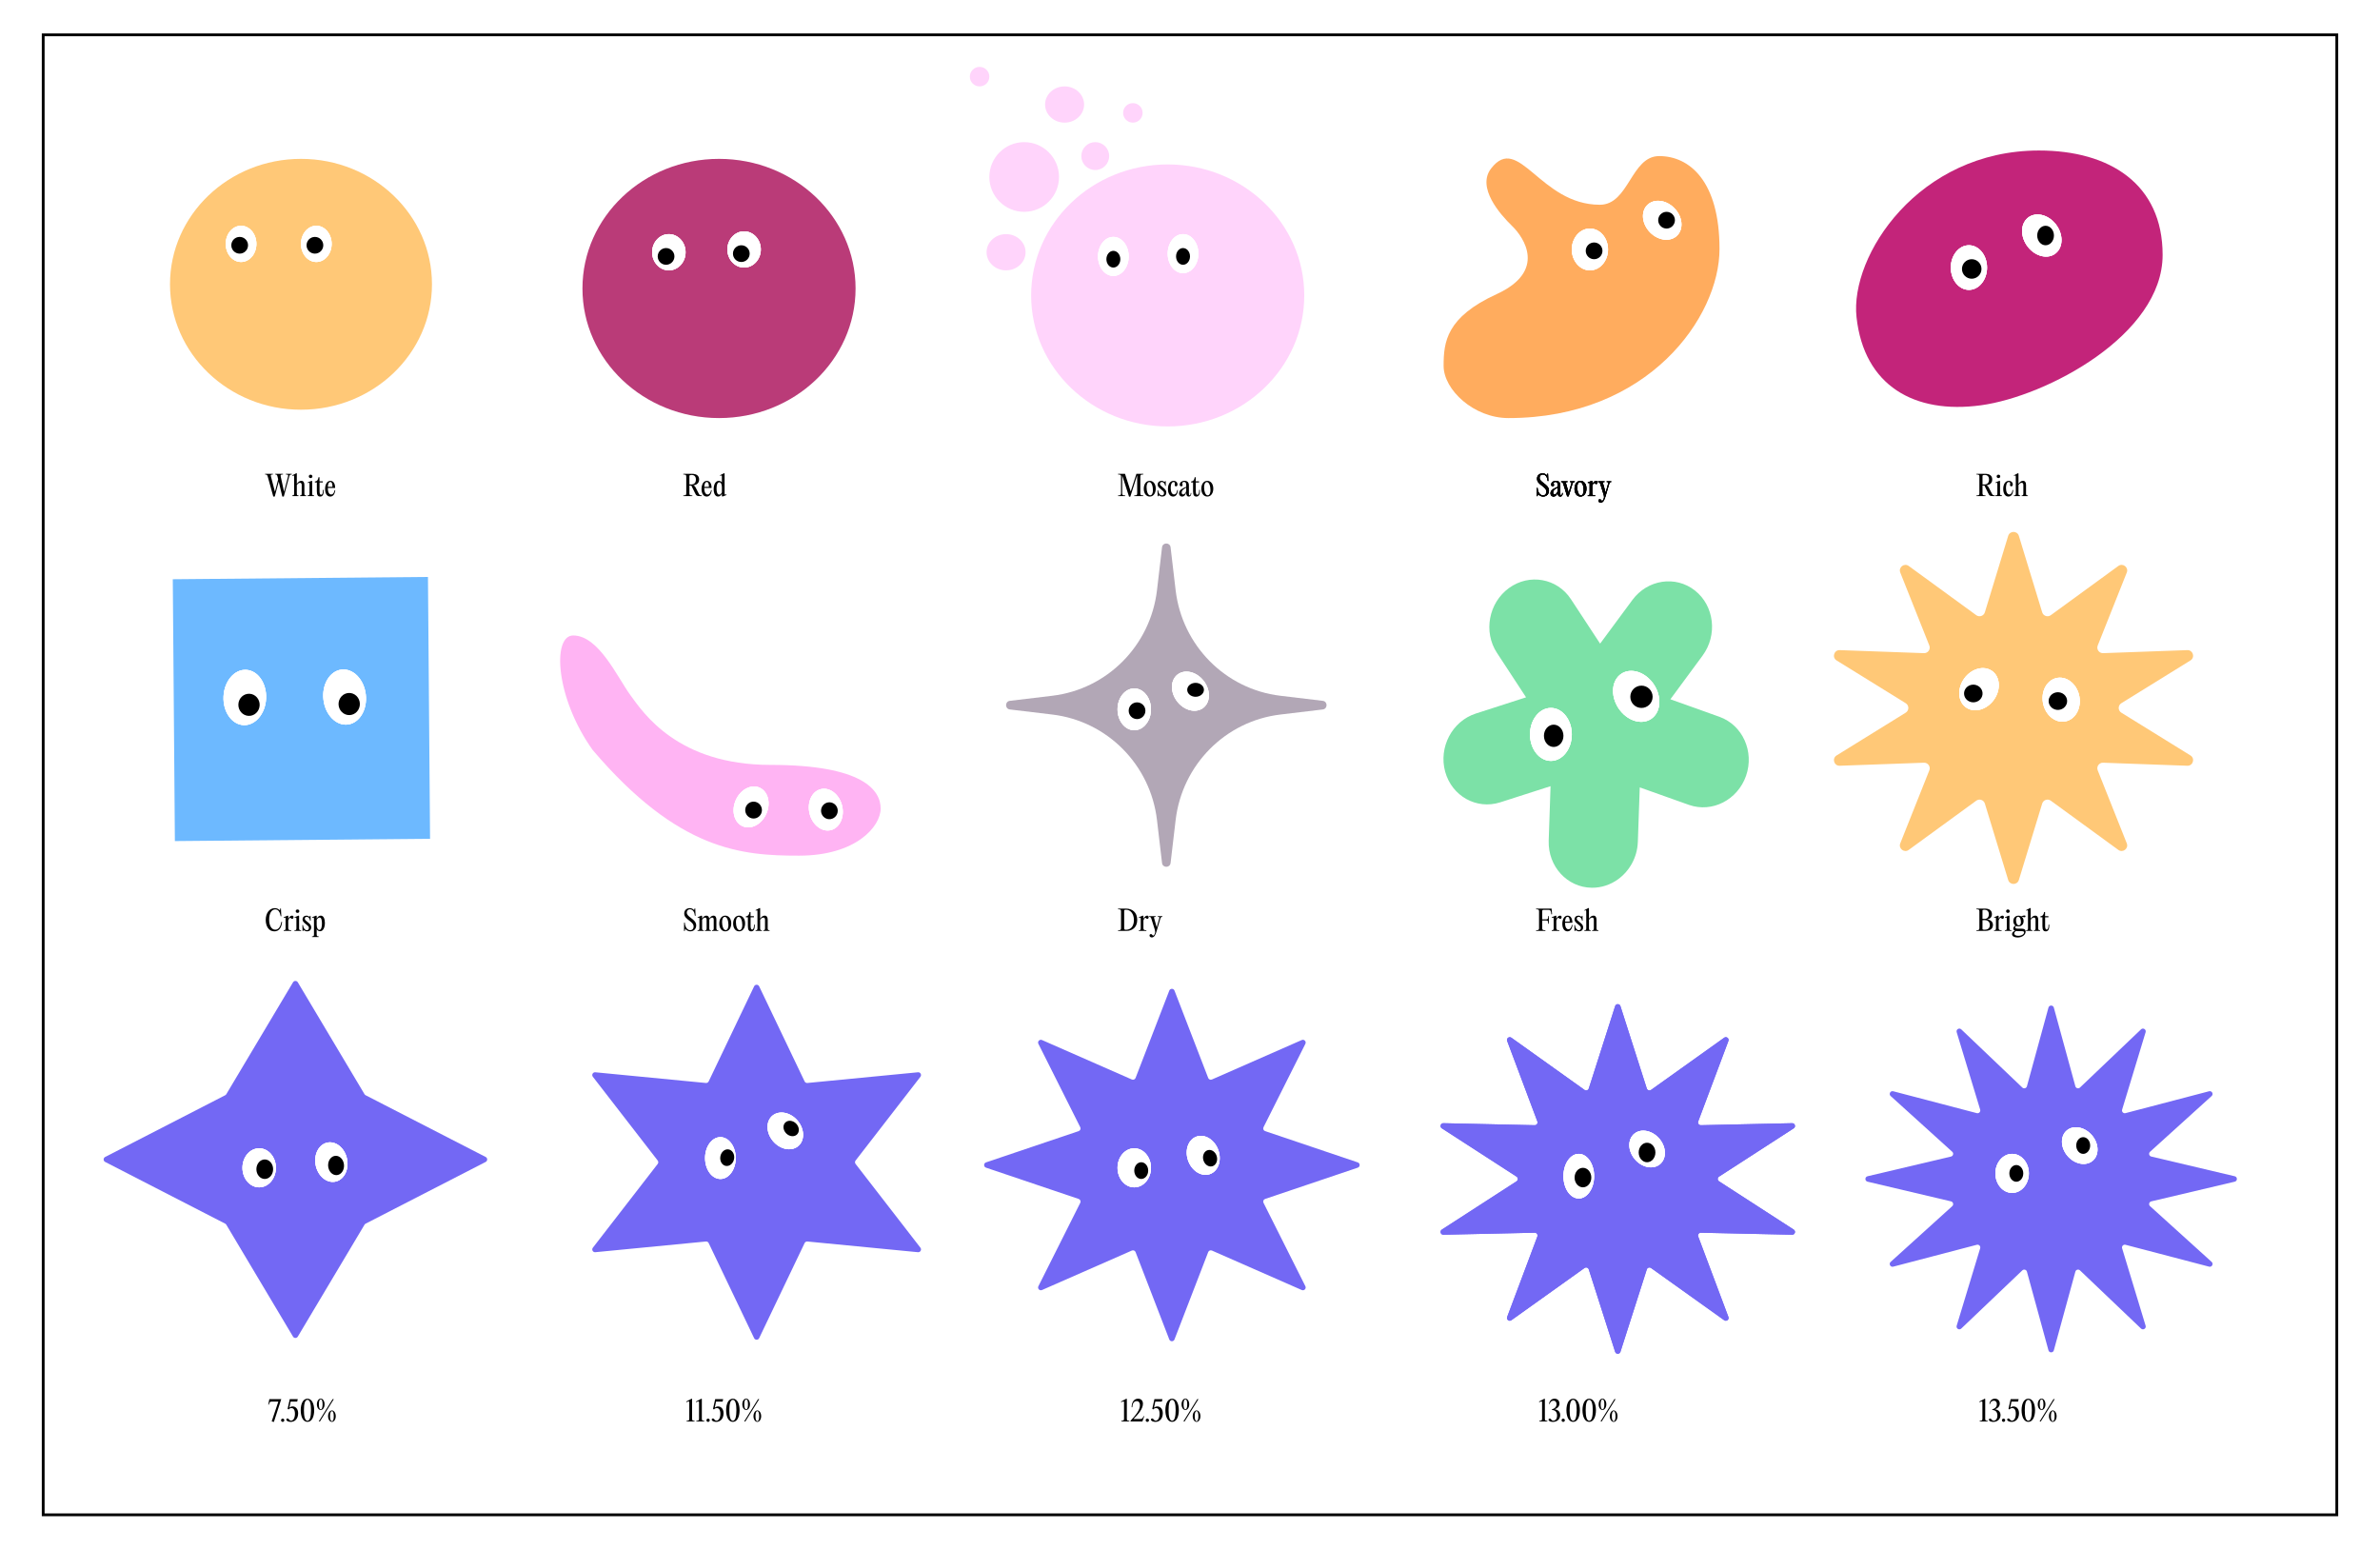 <svg width="854" height="556" viewBox="0 0 854 556" fill="none" xmlns="http://www.w3.org/2000/svg">
<rect width="854" height="556" fill="white"/>
<path d="M720.587 192.265C721.164 190.377 723.836 190.377 724.413 192.265L732.786 219.689C733.188 221.004 734.766 221.531 735.877 220.721L760.103 203.067C761.724 201.886 763.881 203.56 763.139 205.423L752.712 231.606C752.177 232.948 753.198 234.397 754.642 234.345L784.861 233.258C786.912 233.184 787.73 235.878 785.985 236.958L761.19 252.299C759.927 253.081 759.927 254.919 761.19 255.701L785.985 271.042C787.73 272.122 786.912 274.816 784.861 274.742L754.642 273.655C753.198 273.603 752.177 275.052 752.712 276.394L763.139 302.577C763.881 304.44 761.724 306.114 760.103 304.933L735.877 287.279C734.766 286.469 733.188 286.996 732.786 288.311L724.413 315.735C723.836 317.623 721.164 317.623 720.587 315.735L712.214 288.311C711.812 286.996 710.234 286.469 709.123 287.279L684.897 304.933C683.276 306.114 681.119 304.44 681.861 302.577L692.288 276.394C692.823 275.052 691.802 273.603 690.358 273.655L660.139 274.742C658.088 274.816 657.27 272.122 659.015 271.042L683.81 255.701C685.073 254.919 685.073 253.081 683.81 252.299L659.015 236.958C657.27 235.878 658.088 233.184 660.139 233.258L690.358 234.345C691.802 234.397 692.823 232.948 692.288 231.606L681.861 205.423C681.119 203.56 683.276 201.886 684.897 203.067L709.123 220.721C710.234 221.531 711.812 221.004 712.214 219.689L720.587 192.265Z" fill="#FFC877"/>
<ellipse cx="6.566" cy="8.027" rx="6.566" ry="8.027" transform="matrix(0.874 0.486 -0.52 0.854 708.56 237.227)" fill="white"/>
<ellipse cx="6.566" cy="8.027" rx="6.566" ry="8.027" transform="matrix(0.874 0.486 -0.52 0.854 708.56 237.227)" fill="white"/>
<ellipse cx="6.566" cy="8.027" rx="6.566" ry="8.027" transform="matrix(0.874 0.486 -0.52 0.854 708.56 237.227)" fill="white"/>
<ellipse cx="6.632" cy="7.942" rx="6.632" ry="7.942" transform="matrix(0.989 -0.148 0.161 0.987 731.761 244.177)" fill="white"/>
<ellipse cx="6.632" cy="7.942" rx="6.632" ry="7.942" transform="matrix(0.989 -0.148 0.161 0.987 731.761 244.177)" fill="white"/>
<ellipse cx="6.632" cy="7.942" rx="6.632" ry="7.942" transform="matrix(0.989 -0.148 0.161 0.987 731.761 244.177)" fill="white"/>
<ellipse cx="3.283" cy="3.211" rx="3.283" ry="3.211" transform="matrix(0.874 0.486 -0.52 0.854 706.871 244.48)" fill="black"/>
<ellipse cx="3.283" cy="3.211" rx="3.283" ry="3.211" transform="matrix(0.874 0.486 -0.52 0.854 737.22 247.2)" fill="black"/>
<rect x="15.5" y="12.5" width="823" height="531" stroke="black"/>
<ellipse cx="108" cy="102" rx="47" ry="45" fill="#FFC877"/>
<ellipse cx="113.5" cy="87.5" rx="5.5" ry="6.5" fill="white"/>
<ellipse cx="113.5" cy="87.5" rx="5.5" ry="6.5" fill="white"/>
<ellipse cx="113.5" cy="87.5" rx="5.5" ry="6.5" fill="white"/>
<circle cx="113" cy="88" r="3" fill="black"/>
<ellipse cx="86.5" cy="87.5" rx="5.5" ry="6.5" fill="white"/>
<ellipse cx="86.5" cy="87.5" rx="5.5" ry="6.5" fill="white"/>
<ellipse cx="86.5" cy="87.5" rx="5.5" ry="6.5" fill="white"/>
<circle cx="86" cy="88" r="3" fill="black"/>
<ellipse cx="258" cy="103.5" rx="49" ry="46.5" fill="#BA3B78"/>
<ellipse cx="240" cy="90.5" rx="6" ry="6.5" fill="white"/>
<ellipse cx="240" cy="90.5" rx="6" ry="6.5" fill="white"/>
<ellipse cx="240" cy="90.5" rx="6" ry="6.5" fill="white"/>
<circle cx="239" cy="92" r="3" fill="black"/>
<ellipse cx="267" cy="89.5" rx="6" ry="6.5" fill="white"/>
<ellipse cx="267" cy="89.5" rx="6" ry="6.5" fill="white"/>
<ellipse cx="267" cy="89.5" rx="6" ry="6.5" fill="white"/>
<circle cx="266" cy="91" r="3" fill="black"/>
<ellipse cx="419" cy="106" rx="49" ry="47" fill="#FFD4FB"/>
<circle cx="367.5" cy="63.5" r="12.5" fill="#FFD4FB"/>
<ellipse cx="382" cy="37.5" rx="7" ry="6.5" fill="#FFD4FB"/>
<circle cx="393" cy="56" r="5" fill="#FFD4FB"/>
<ellipse cx="361" cy="90.5" rx="7" ry="6.5" fill="#FFD4FB"/>
<circle cx="351.5" cy="27.5" r="3.5" fill="#FFD4FB"/>
<circle cx="406.5" cy="40.5" r="3.5" fill="#FFD4FB"/>
<ellipse cx="424.5" cy="91" rx="5.5" ry="7" fill="white"/>
<ellipse cx="424.5" cy="91" rx="5.5" ry="7" fill="white"/>
<ellipse cx="424.5" cy="91" rx="5.5" ry="7" fill="white"/>
<ellipse cx="424.5" cy="92" rx="2.5" ry="3" fill="black"/>
<ellipse cx="399.5" cy="92" rx="5.5" ry="7" fill="white"/>
<ellipse cx="399.5" cy="92" rx="5.5" ry="7" fill="white"/>
<ellipse cx="399.5" cy="92" rx="5.5" ry="7" fill="white"/>
<ellipse cx="399.5" cy="93" rx="2.5" ry="3" fill="black"/>
<path d="M666.165 113.81C663.734 91.76 688.343 54 731.644 54C756.839 54 776 65.893 776 91.458C776 120.226 734.301 142.204 710.823 145.41C686.921 148.675 668.876 138.415 666.165 113.81Z" fill="#C3247A"/>
<ellipse cx="706.5" cy="96" rx="6.5" ry="8" fill="white"/>
<ellipse cx="706.5" cy="96" rx="6.5" ry="8" fill="white"/>
<ellipse cx="706.5" cy="96" rx="6.5" ry="8" fill="white"/>
<ellipse cx="6.449" cy="8.096" rx="6.449" ry="8.096" transform="matrix(0.77 -0.638 0.622 0.783 722.646 82.284)" fill="white"/>
<ellipse cx="6.449" cy="8.096" rx="6.449" ry="8.096" transform="matrix(0.77 -0.638 0.622 0.783 722.646 82.284)" fill="white"/>
<ellipse cx="6.449" cy="8.096" rx="6.449" ry="8.096" transform="matrix(0.77 -0.638 0.622 0.783 722.646 82.284)" fill="white"/>
<circle cx="707.5" cy="96.5" r="3.5" fill="black"/>
<ellipse cx="734" cy="84.5" rx="3" ry="3.5" fill="black"/>
<path d="M226.163 249.357C221.474 242.9 214.8 228 205.678 228C198.044 228 199.333 250.462 212.661 269.087C243.524 305.334 266.204 307 286.688 307C307.173 307 316 296.542 316 290.085C316 283.628 309.83 274.44 276.511 274.44C243.193 274.44 230.852 255.814 226.163 249.357Z" fill="#FFB4F3"/>
<path d="M416.966 196.375C417.181 194.542 419.819 194.542 420.034 196.375L421.844 211.754C424.18 231.614 439.702 247.271 459.39 249.627L474.637 251.452C476.454 251.67 476.454 254.33 474.637 254.548L459.39 256.373C439.702 258.729 424.18 274.386 421.844 294.245L420.034 309.625C419.819 311.458 417.181 311.458 416.966 309.625L415.156 294.245C412.82 274.386 397.298 258.729 377.61 256.373L362.363 254.548C360.546 254.33 360.546 251.67 362.363 251.452L377.61 249.627C397.298 247.271 412.82 231.614 415.156 211.754L416.966 196.375Z" fill="#B2A7B6"/>
<ellipse cx="6.005" cy="7.56" rx="6.005" ry="7.56" transform="matrix(0.907 0.421 -0.413 0.911 267.178 280.104)" fill="white"/>
<ellipse cx="6.005" cy="7.56" rx="6.005" ry="7.56" transform="matrix(0.907 0.421 -0.413 0.911 267.178 280.104)" fill="white"/>
<ellipse cx="6.005" cy="7.56" rx="6.005" ry="7.56" transform="matrix(0.907 0.421 -0.413 0.911 267.178 280.104)" fill="white"/>
<ellipse cx="5.997" cy="7.569" rx="5.997" ry="7.569" transform="matrix(0.968 -0.252 0.246 0.969 288.658 284.662)" fill="white"/>
<ellipse cx="5.997" cy="7.569" rx="5.997" ry="7.569" transform="matrix(0.968 -0.252 0.246 0.969 288.658 284.662)" fill="white"/>
<ellipse cx="5.997" cy="7.569" rx="5.997" ry="7.569" transform="matrix(0.968 -0.252 0.246 0.969 288.658 284.662)" fill="white"/>
<ellipse cx="3.002" cy="3.024" rx="3.002" ry="3.024" transform="matrix(0.907 0.421 -0.413 0.911 268.927 286.63)" fill="black"/>
<ellipse cx="3.002" cy="3.024" rx="3.002" ry="3.024" transform="matrix(0.907 0.421 -0.413 0.911 296.134 286.87)" fill="black"/>
<ellipse cx="407" cy="254.5" rx="6" ry="7.5" fill="white"/>
<ellipse cx="407" cy="254.5" rx="6" ry="7.5" fill="white"/>
<ellipse cx="407" cy="254.5" rx="6" ry="7.5" fill="white"/>
<ellipse cx="6.02" cy="7.542" rx="6.02" ry="7.542" transform="matrix(0.773 -0.634 0.626 0.78 417.782 245.922)" fill="white"/>
<ellipse cx="6.02" cy="7.542" rx="6.02" ry="7.542" transform="matrix(0.773 -0.634 0.626 0.78 417.782 245.922)" fill="white"/>
<ellipse cx="6.02" cy="7.542" rx="6.02" ry="7.542" transform="matrix(0.773 -0.634 0.626 0.78 417.782 245.922)" fill="white"/>
<circle cx="408" cy="255" r="3" fill="black"/>
<ellipse cx="429" cy="247.5" rx="3" ry="2.5" fill="black"/>
<path d="M571.131 318.511C574.628 318.556 577.91 317.422 580.618 315.458C584.693 312.502 587.459 307.672 587.689 302.2C587.691 302.187 587.693 302.174 587.694 302.161C587.695 302.148 587.696 302.135 587.696 302.122L587.696 302.103C587.697 302.089 587.697 302.076 587.697 302.063L588.383 282.506L606.014 288.777C606.032 288.784 606.049 288.788 606.066 288.794C606.074 288.796 606.081 288.799 606.09 288.802C614.356 291.699 623.516 287.014 626.531 278.336C629.552 269.654 625.294 260.192 617.05 257.211L617.03 257.202C617.014 257.195 617.001 257.19 616.985 257.187L599.369 250.894L610.933 235.212C616.365 227.845 615.137 217.373 608.193 211.879C601.249 206.386 591.177 207.904 585.734 215.269L574.158 230.931L563.669 214.957C558.74 207.46 548.781 205.671 541.467 210.976C534.154 216.281 532.207 226.706 537.127 234.22L547.587 250.194L529.552 256.012C529.546 256.016 529.538 256.02 529.53 256.023C529.519 256.027 529.507 256.03 529.497 256.032C521.048 258.785 516.147 268.127 518.563 276.885C520.978 285.643 529.808 290.561 538.266 287.882C538.273 287.88 538.281 287.878 538.288 287.876L538.319 287.868L538.332 287.864L556.374 282.072L555.713 301.622C555.714 301.632 555.713 301.642 555.713 301.652C555.712 301.663 555.712 301.673 555.713 301.682C555.429 310.85 562.34 318.398 571.131 318.511Z" fill="#7CE1A7"/>
<ellipse cx="556.5" cy="263.501" rx="7.5" ry="9.5" fill="white"/>
<ellipse cx="556.5" cy="263.501" rx="7.5" ry="9.5" fill="white"/>
<ellipse cx="556.5" cy="263.501" rx="7.5" ry="9.5" fill="white"/>
<ellipse cx="7.663" cy="9.678" rx="7.663" ry="9.678" transform="matrix(0.761 -0.649 0.611 0.792 575.363 247.156)" fill="white"/>
<ellipse cx="7.663" cy="9.678" rx="7.663" ry="9.678" transform="matrix(0.761 -0.649 0.611 0.792 575.363 247.156)" fill="white"/>
<ellipse cx="7.663" cy="9.678" rx="7.663" ry="9.678" transform="matrix(0.761 -0.649 0.611 0.792 575.363 247.156)" fill="white"/>
<ellipse cx="557.5" cy="264.001" rx="3.5" ry="4" fill="black"/>
<circle cx="589" cy="250.001" r="4" fill="black"/>
<rect width="91.564" height="93.947" transform="matrix(1 -0.009 0.008 1 62 207.824)" fill="#6DB9FF"/>
<ellipse cx="7.641" cy="9.922" rx="7.641" ry="9.922" transform="matrix(0.999 0.053 -0.049 0.999 80.697 239.929)" fill="white"/>
<ellipse cx="7.641" cy="9.922" rx="7.641" ry="9.922" transform="matrix(0.999 0.053 -0.049 0.999 80.697 239.929)" fill="white"/>
<ellipse cx="7.641" cy="9.922" rx="7.641" ry="9.922" transform="matrix(0.999 0.053 -0.049 0.999 80.697 239.929)" fill="white"/>
<ellipse cx="7.645" cy="9.917" rx="7.645" ry="9.917" transform="matrix(0.992 -0.127 0.118 0.993 114.903 241.223)" fill="white"/>
<ellipse cx="7.645" cy="9.917" rx="7.645" ry="9.917" transform="matrix(0.992 -0.127 0.118 0.993 114.903 241.223)" fill="white"/>
<ellipse cx="7.645" cy="9.917" rx="7.645" ry="9.917" transform="matrix(0.992 -0.127 0.118 0.993 114.903 241.223)" fill="white"/>
<ellipse cx="3.821" cy="3.969" rx="3.821" ry="3.969" transform="matrix(0.999 0.053 -0.049 0.999 85.728 248.714)" fill="black"/>
<ellipse cx="3.863" cy="3.928" rx="3.863" ry="3.928" transform="matrix(0.839 0.545 -0.516 0.857 124.09 247.127)" fill="black"/>
<path d="M617 89.345C617 64.892 606.182 56 595.364 56C585.202 56 584.546 73.466 574.056 73.466C552.561 73.466 544.98 47.592 535.046 60.446C529.756 67.292 538.325 76.96 542.586 81.088C546.848 85.216 555.043 97.284 537.013 105.541C518.983 113.797 518 122.689 518 131.263C518 139.838 528.818 150 541.275 150C591.43 150 617 113.797 617 89.345Z" fill="#FFAC5E"/>
<ellipse cx="570.5" cy="89.5" rx="6.5" ry="7.5" fill="white"/>
<ellipse cx="570.5" cy="89.5" rx="6.5" ry="7.5" fill="white"/>
<ellipse cx="570.5" cy="89.5" rx="6.5" ry="7.5" fill="white"/>
<ellipse cx="6.162" cy="7.649" rx="6.162" ry="7.649" transform="matrix(0.787 -0.617 0.643 0.766 586.676 76.976)" fill="white"/>
<ellipse cx="6.162" cy="7.649" rx="6.162" ry="7.649" transform="matrix(0.787 -0.617 0.643 0.766 586.676 76.976)" fill="white"/>
<ellipse cx="6.162" cy="7.649" rx="6.162" ry="7.649" transform="matrix(0.787 -0.617 0.643 0.766 586.676 76.976)" fill="white"/>
<circle cx="572" cy="90" r="3" fill="black"/>
<circle cx="598" cy="79" r="3" fill="black"/>
<path d="M105.141 352.44C105.529 351.79 106.471 351.79 106.859 352.44L130.8 392.589C130.896 392.75 131.035 392.881 131.202 392.966L174.27 415.111C174.994 415.483 174.994 416.517 174.27 416.889L131.202 439.034C131.035 439.119 130.896 439.25 130.8 439.411L106.859 479.56C106.471 480.21 105.529 480.21 105.141 479.56L81.2 439.411C81.104 439.25 80.965 439.119 80.798 439.034L37.73 416.889C37.006 416.517 37.006 415.483 37.73 415.111L80.798 392.966C80.965 392.881 81.104 392.75 81.2 392.589L105.141 352.44Z" fill="#7368F4"/>
<path d="M270.598 353.887C270.96 353.129 272.04 353.129 272.402 353.887L288.712 387.998C288.893 388.377 289.292 388.602 289.711 388.562L329.385 384.723C330.257 384.639 330.808 385.637 330.272 386.33L307.002 416.388C306.723 416.748 306.723 417.252 307.002 417.612L330.272 447.67C330.808 448.363 330.257 449.361 329.385 449.277L289.711 445.438C289.292 445.398 288.893 445.623 288.712 446.002L272.402 480.113C272.04 480.871 270.96 480.871 270.598 480.113L254.288 446.002C254.107 445.623 253.708 445.398 253.289 445.438L213.615 449.277C212.743 449.361 212.192 448.363 212.728 447.67L235.998 417.612C236.277 417.252 236.277 416.748 235.998 416.388L212.728 386.33C212.192 385.637 212.743 384.639 213.615 384.723L253.289 388.562C253.708 388.602 254.107 388.377 254.288 387.998L270.598 353.887Z" fill="#7368F4"/>
<path d="M419.567 355.417C419.896 354.564 421.104 354.564 421.433 355.417L433.528 386.757C433.733 387.289 434.341 387.542 434.863 387.313L467.103 373.154C467.961 372.777 468.819 373.681 468.399 374.518L453.378 404.435C453.105 404.978 453.376 405.637 453.952 405.831L487.193 417.053C488.1 417.359 488.1 418.641 487.193 418.947L453.952 430.169C453.376 430.363 453.105 431.022 453.378 431.565L468.399 461.482C468.819 462.319 467.961 463.223 467.103 462.846L434.863 448.687C434.341 448.458 433.733 448.711 433.528 449.243L421.433 480.583C421.104 481.436 419.896 481.436 419.567 480.583L407.472 449.243C407.267 448.711 406.659 448.458 406.137 448.687L373.897 462.846C373.039 463.223 372.181 462.319 372.601 461.482L387.622 431.565C387.895 431.022 387.624 430.363 387.048 430.169L353.807 418.947C352.9 418.641 352.9 417.359 353.807 417.053L387.048 405.831C387.624 405.637 387.895 404.978 387.622 404.435L372.601 374.518C372.181 373.681 373.039 372.777 373.897 373.154L406.137 387.313C406.659 387.542 407.267 387.289 407.472 386.757L419.567 355.417Z" fill="#7368F4"/>
<path d="M579.548 360.978C579.844 360.051 581.156 360.051 581.452 360.978L590.907 390.538C591.113 391.183 591.888 391.441 592.44 391.047L618.681 372.319C619.485 371.746 620.545 372.56 620.198 373.485L609.358 402.36C609.109 403.023 609.608 403.727 610.316 403.712L643.068 402.992C644.076 402.969 644.479 404.284 643.633 404.831L616.827 422.16C616.218 422.554 616.218 423.446 616.827 423.84L643.633 441.169C644.479 441.716 644.076 443.031 643.068 443.008L610.316 442.288C609.608 442.273 609.109 442.977 609.358 443.64L620.198 472.515C620.545 473.44 619.485 474.254 618.681 473.681L592.44 454.953C591.888 454.559 591.113 454.817 590.907 455.462L581.452 485.022C581.156 485.949 579.844 485.949 579.548 485.022L570.093 455.462C569.887 454.817 569.112 454.559 568.56 454.953L542.319 473.681C541.515 474.254 540.455 473.44 540.802 472.515L551.642 443.64C551.891 442.977 551.392 442.273 550.684 442.288L517.932 443.008C516.924 443.031 516.521 441.716 517.367 441.169L544.173 423.84C544.782 423.446 544.782 422.554 544.173 422.16L517.367 404.831C516.521 404.284 516.924 402.969 517.932 402.992L550.684 403.712C551.392 403.727 551.891 403.023 551.642 402.36L540.802 373.485C540.455 372.56 541.515 371.746 542.319 372.319L568.56 391.047C569.112 391.441 569.887 391.183 570.093 390.538L579.548 360.978Z" fill="#7368F4"/>
<path d="M735.035 361.523C735.304 360.542 736.696 360.542 736.965 361.523L744.689 389.741C744.889 390.471 745.796 390.723 746.343 390.201L768.25 369.328C768.994 368.619 770.196 369.359 769.897 370.343L761.466 398.125C761.239 398.873 761.919 399.581 762.676 399.383L792.665 391.535C793.678 391.27 794.365 392.542 793.589 393.244L771.489 413.244C770.892 413.784 771.147 414.773 771.931 414.958L801.877 422.027C802.904 422.269 802.904 423.731 801.877 423.973L771.931 431.042C771.147 431.227 770.892 432.216 771.489 432.756L793.589 452.756C794.365 453.458 793.678 454.73 792.665 454.465L762.676 446.617C761.919 446.419 761.239 447.127 761.466 447.875L769.897 475.657C770.196 476.641 768.994 477.381 768.25 476.672L746.343 455.799C745.796 455.277 744.889 455.529 744.689 456.259L736.965 484.477C736.696 485.458 735.304 485.458 735.035 484.477L727.311 456.259C727.111 455.529 726.204 455.277 725.657 455.799L703.75 476.672C703.006 477.381 701.804 476.641 702.103 475.657L710.534 447.875C710.761 447.127 710.081 446.419 709.324 446.617L679.335 454.465C678.322 454.73 677.635 453.458 678.411 452.756L700.511 432.756C701.108 432.216 700.853 431.227 700.069 431.042L670.123 423.973C669.096 423.731 669.096 422.269 670.123 422.027L700.069 414.958C700.853 414.773 701.108 413.784 700.511 413.244L678.411 393.244C677.635 392.542 678.322 391.27 679.335 391.535L709.324 399.383C710.081 399.581 710.761 398.873 710.534 398.125L702.103 370.343C701.804 369.359 703.006 368.619 703.75 369.328L725.657 390.201C726.204 390.723 727.111 390.471 727.311 389.741L735.035 361.523Z" fill="#7368F4"/>
<ellipse cx="93" cy="419" rx="6" ry="7" fill="white"/>
<ellipse cx="93" cy="419" rx="6" ry="7" fill="white"/>
<ellipse cx="93" cy="419" rx="6" ry="7" fill="white"/>
<ellipse cx="5.733" cy="7.145" rx="5.733" ry="7.145" transform="matrix(0.987 -0.161 0.174 0.985 112 410.841)" fill="white"/>
<ellipse cx="5.733" cy="7.145" rx="5.733" ry="7.145" transform="matrix(0.987 -0.161 0.174 0.985 112 410.841)" fill="white"/>
<ellipse cx="5.733" cy="7.145" rx="5.733" ry="7.145" transform="matrix(0.987 -0.161 0.174 0.985 112 410.841)" fill="white"/>
<ellipse cx="95" cy="419.5" rx="3" ry="3.5" fill="black"/>
<ellipse cx="2.872" cy="3.458" rx="2.872" ry="3.458" transform="matrix(0.961 -0.275 0.212 0.977 117.098 415.572)" fill="black"/>
<ellipse cx="258.5" cy="415.5" rx="5.5" ry="7.5" fill="white"/>
<ellipse cx="258.5" cy="415.5" rx="5.5" ry="7.5" fill="white"/>
<ellipse cx="258.5" cy="415.5" rx="5.5" ry="7.5" fill="white"/>
<ellipse cx="5.733" cy="7.145" rx="5.733" ry="7.145" transform="matrix(0.781 -0.625 0.636 0.772 272.765 403.821)" fill="white"/>
<ellipse cx="5.733" cy="7.145" rx="5.733" ry="7.145" transform="matrix(0.781 -0.625 0.636 0.772 272.765 403.821)" fill="white"/>
<ellipse cx="5.733" cy="7.145" rx="5.733" ry="7.145" transform="matrix(0.781 -0.625 0.636 0.772 272.765 403.821)" fill="white"/>
<ellipse cx="283.887" cy="404.891" rx="3" ry="2.5" transform="rotate(45.312 283.887 404.891)" fill="black"/>
<ellipse cx="260.943" cy="415.358" rx="3" ry="2.5" transform="rotate(99.109 260.943 415.358)" fill="black"/>
<ellipse cx="407" cy="419" rx="6" ry="7" fill="white"/>
<ellipse cx="407" cy="419" rx="6" ry="7" fill="white"/>
<ellipse cx="407" cy="419" rx="6" ry="7" fill="white"/>
<ellipse cx="5.733" cy="7.145" rx="5.733" ry="7.145" transform="matrix(0.952 -0.307 0.32 0.947 424 409.521)" fill="white"/>
<ellipse cx="5.733" cy="7.145" rx="5.733" ry="7.145" transform="matrix(0.952 -0.307 0.32 0.947 424 409.521)" fill="white"/>
<ellipse cx="5.733" cy="7.145" rx="5.733" ry="7.145" transform="matrix(0.952 -0.307 0.32 0.947 424 409.521)" fill="white"/>
<ellipse cx="409.5" cy="420" rx="2.5" ry="3" fill="black"/>
<ellipse cx="434.2" cy="415.552" rx="2.5" ry="3" transform="rotate(-15.226 434.2 415.552)" fill="black"/>
<ellipse cx="566.5" cy="422" rx="5.5" ry="8" fill="white"/>
<ellipse cx="566.5" cy="422" rx="5.5" ry="8" fill="white"/>
<ellipse cx="566.5" cy="422" rx="5.5" ry="8" fill="white"/>
<ellipse cx="5.733" cy="7.145" rx="5.733" ry="7.145" transform="matrix(0.781 -0.625 0.636 0.772 582 410.315)" fill="white"/>
<ellipse cx="5.733" cy="7.145" rx="5.733" ry="7.145" transform="matrix(0.781 -0.625 0.636 0.772 582 410.315)" fill="white"/>
<ellipse cx="5.733" cy="7.145" rx="5.733" ry="7.145" transform="matrix(0.781 -0.625 0.636 0.772 582 410.315)" fill="white"/>
<ellipse cx="568" cy="422.5" rx="3" ry="3.5" fill="black"/>
<circle cx="591.5" cy="411.5" r="2.5" fill="black"/>
<path d="M579.548 360.978C579.844 360.051 581.156 360.051 581.452 360.978L590.907 390.538C591.113 391.183 591.888 391.441 592.44 391.047L618.681 372.319C619.485 371.746 620.545 372.56 620.198 373.485L609.358 402.36C609.109 403.023 609.608 403.727 610.316 403.712L643.068 402.992C644.076 402.969 644.479 404.284 643.633 404.831L616.827 422.16C616.218 422.554 616.218 423.446 616.827 423.84L643.633 441.169C644.479 441.716 644.076 443.031 643.068 443.008L610.316 442.288C609.608 442.273 609.109 442.977 609.358 443.64L620.198 472.515C620.545 473.44 619.485 474.254 618.681 473.681L592.44 454.953C591.888 454.559 591.113 454.817 590.907 455.462L581.452 485.022C581.156 485.949 579.844 485.949 579.548 485.022L570.093 455.462C569.887 454.817 569.112 454.559 568.56 454.953L542.319 473.681C541.515 474.254 540.455 473.44 540.802 472.515L551.642 443.64C551.891 442.977 551.392 442.273 550.684 442.288L517.932 443.008C516.924 443.031 516.521 441.716 517.367 441.169L544.173 423.84C544.782 423.446 544.782 422.554 544.173 422.16L517.367 404.831C516.521 404.284 516.924 402.969 517.932 402.992L550.684 403.712C551.392 403.727 551.891 403.023 551.642 402.36L540.802 373.485C540.455 372.56 541.515 371.746 542.319 372.319L568.56 391.047C569.112 391.441 569.887 391.183 570.093 390.538L579.548 360.978Z" fill="#7368F4"/>
<ellipse cx="566.5" cy="422" rx="5.5" ry="8" fill="white"/>
<ellipse cx="566.5" cy="422" rx="5.5" ry="8" fill="white"/>
<ellipse cx="566.5" cy="422" rx="5.5" ry="8" fill="white"/>
<ellipse cx="5.733" cy="7.145" rx="5.733" ry="7.145" transform="matrix(0.781 -0.625 0.636 0.772 582 410.315)" fill="white"/>
<ellipse cx="5.733" cy="7.145" rx="5.733" ry="7.145" transform="matrix(0.781 -0.625 0.636 0.772 582 410.315)" fill="white"/>
<ellipse cx="5.733" cy="7.145" rx="5.733" ry="7.145" transform="matrix(0.781 -0.625 0.636 0.772 582 410.315)" fill="white"/>
<ellipse cx="568" cy="422.5" rx="3" ry="3.5" fill="black"/>
<ellipse cx="591" cy="413.5" rx="3" ry="3.5" fill="black"/>
<ellipse cx="722" cy="421" rx="6" ry="7" fill="white"/>
<ellipse cx="722" cy="421" rx="6" ry="7" fill="white"/>
<ellipse cx="722" cy="421" rx="6" ry="7" fill="white"/>
<ellipse cx="5.733" cy="7.145" rx="5.733" ry="7.145" transform="matrix(0.781 -0.625 0.636 0.772 737.235 409.099)" fill="white"/>
<ellipse cx="5.733" cy="7.145" rx="5.733" ry="7.145" transform="matrix(0.781 -0.625 0.636 0.772 737.235 409.099)" fill="white"/>
<ellipse cx="5.733" cy="7.145" rx="5.733" ry="7.145" transform="matrix(0.781 -0.625 0.636 0.772 737.235 409.099)" fill="white"/>
<ellipse cx="723.5" cy="421" rx="2.5" ry="3" fill="black"/>
<ellipse cx="747.5" cy="411" rx="2.5" ry="3" fill="black"/>
<path d="M104.71 170V170.24C104.13 170.24 103.94 170.37 103.77 171L101.84 178.16H101.3L100.01 172.79L98.59 178.16H98.06L96.07 170.99C95.89 170.37 95.7 170.24 95.11 170.24V170H97.92V170.24C97.09 170.24 97.08 170.41 97.23 171L98.64 176.39H98.68L99.81 171.98L99.58 171C99.43 170.37 99.26 170.24 98.76 170.24V170H101.54V170.24C100.65 170.24 100.61 170.41 100.74 171.01L101.91 176.39H101.94L103.34 171C103.49 170.41 103.47 170.24 102.57 170.24V170H104.71ZM106.508 173.99V176.97C106.508 177.61 106.598 177.76 107.128 177.76V178H104.868V177.76C105.448 177.76 105.548 177.61 105.548 176.97L105.538 171.22C105.538 170.58 105.558 170.45 104.958 170.76L104.858 170.55L105.638 170.14L106.378 169.76L106.508 169.9V173.57H106.538C106.988 172.95 107.448 172.52 108.128 172.52C108.838 172.52 109.218 173.03 109.218 173.97V176.97C109.218 177.61 109.308 177.76 109.888 177.76V178H107.648V177.76C108.168 177.76 108.258 177.61 108.258 176.97V174.02C108.258 173.47 108.038 173.22 107.668 173.22C107.248 173.22 106.888 173.5 106.508 173.99ZM111.458 171.54C111.078 171.54 110.808 171.28 110.808 170.93C110.808 170.57 111.078 170.31 111.458 170.31C111.828 170.31 112.098 170.57 112.098 170.93C112.098 171.28 111.828 171.54 111.458 171.54ZM112.018 172.65V176.97C112.018 177.61 112.118 177.76 112.728 177.76V178H110.348V177.76C110.958 177.76 111.058 177.61 111.058 176.97V173.89C111.058 173.22 111.048 173.08 110.468 173.32L110.378 173.09L111.848 172.5L112.018 172.65ZM115.891 175.76H116.171C116.171 177.32 115.861 178.16 114.881 178.16C114.101 178.16 113.691 177.69 113.691 176.29V173.11H112.991V172.74C113.721 172.72 114.181 172.18 114.281 171.24H114.641V172.7H115.841V173.11H114.661V176.03C114.661 176.92 114.751 177.51 115.221 177.51C115.671 177.51 115.891 176.95 115.891 175.76ZM120.078 175.86H120.318C120.108 177.47 119.428 178.16 118.488 178.16C117.358 178.16 116.648 177.09 116.648 175.44C116.648 173.86 117.348 172.52 118.538 172.52C119.708 172.52 120.258 173.62 120.258 175.08H117.618V175.1C117.618 176.46 118.038 177.42 118.868 177.42C119.318 177.42 119.838 177.07 120.078 175.86ZM118.538 172.94C117.938 172.94 117.688 173.67 117.628 174.67H119.298C119.298 173.71 119.128 172.94 118.538 172.94Z" fill="black"/>
<path d="M249.78 175.25L250.63 176.91C250.94 177.52 251.1 177.76 251.83 177.76V178H251.34C250.01 178 249.84 177.87 249.37 176.86L248.06 174.21H247.91C247.72 174.21 247.54 174.2 247.37 174.19V176.97C247.37 177.58 247.51 177.76 248.44 177.76V178H245.19V177.76C246.12 177.76 246.25 177.58 246.25 176.97V171.03C246.25 170.42 246.12 170.24 245.19 170.24V170H248.27C250.06 170 250.86 170.77 250.86 172.04C250.86 173.38 249.93 173.97 248.76 174.15C249.16 174.27 249.43 174.49 249.78 175.25ZM247.37 170.78V173.8C247.55 173.82 247.74 173.83 247.94 173.83C248.96 173.83 249.71 173.33 249.71 172.07C249.71 170.98 249.15 170.41 248.18 170.41C247.97 170.41 247.76 170.44 247.55 170.51C247.42 170.56 247.37 170.66 247.37 170.78ZM255.156 175.86H255.396C255.186 177.47 254.506 178.16 253.566 178.16C252.436 178.16 251.726 177.09 251.726 175.44C251.726 173.86 252.426 172.52 253.616 172.52C254.786 172.52 255.336 173.62 255.336 175.08H252.696V175.1C252.696 176.46 253.116 177.42 253.946 177.42C254.396 177.42 254.916 177.07 255.156 175.86ZM253.616 172.94C253.016 172.94 252.766 173.67 252.706 174.67H254.376C254.376 173.71 254.206 172.94 253.616 172.94ZM260.632 177.37L260.722 177.6L259.242 178.16L259.032 177.99V177.17H258.992C258.732 177.76 258.282 178.16 257.632 178.16C256.672 178.16 256.082 177.09 256.082 175.51C256.082 173.76 256.802 172.52 257.902 172.52C258.402 172.52 258.812 172.73 259.032 173.08V171.21C259.032 170.56 259.042 170.44 258.442 170.73L258.342 170.52L259.872 169.76L260.002 169.9V176.81C260.002 177.48 260.012 177.61 260.632 177.37ZM258.052 177.46C258.492 177.46 258.782 177.13 259.032 176.67V174.82C259.032 173.84 258.732 173.04 258.112 173.04C257.412 173.04 257.112 174.02 257.112 175.27C257.112 176.54 257.392 177.46 258.052 177.46Z" fill="black"/>
<path d="M403.68 170L405.71 176.32H405.73L407.77 170H410.25V170.24C409.31 170.24 409.18 170.42 409.18 171.03V176.97C409.18 177.58 409.31 177.76 410.25 177.76V178H406.99V177.76C407.92 177.76 408.05 177.58 408.05 176.97V170.58H408.02L405.58 178.2H405.13L402.7 170.68H402.67V176.97C402.67 177.58 402.81 177.76 403.74 177.76V178H401.19V177.76C402.12 177.76 402.25 177.58 402.25 176.97V171.03C402.25 170.42 402.12 170.24 401.19 170.24V170H403.68ZM412.562 178.16C411.262 178.16 410.412 177.01 410.412 175.37C410.412 173.76 411.202 172.52 412.562 172.52C413.852 172.52 414.712 173.67 414.712 175.31C414.712 176.92 413.912 178.16 412.562 178.16ZM412.712 177.72C413.422 177.72 413.702 176.78 413.702 175.9C413.702 174.54 413.292 172.96 412.412 172.96C411.702 172.96 411.412 173.9 411.412 174.78C411.412 176.14 411.832 177.72 412.712 177.72ZM417.063 178.16C416.553 178.16 416.183 177.95 415.973 177.8C415.843 177.7 415.763 177.73 415.703 177.85L415.623 178.05H415.403L415.333 175.89H415.553C415.703 177.08 416.273 177.74 416.963 177.74C417.433 177.74 417.683 177.42 417.683 176.91C417.683 176.46 417.473 176.27 416.543 175.52C415.693 174.85 415.403 174.46 415.403 173.89C415.403 173.06 416.003 172.52 416.793 172.52C417.243 172.52 417.553 172.71 417.733 172.86C417.863 172.98 417.963 172.93 417.993 172.81L418.053 172.59H418.283L418.323 174.34H418.103C417.983 173.56 417.543 172.94 416.873 172.94C416.473 172.94 416.213 173.21 416.213 173.61C416.213 174.03 416.473 174.25 417.173 174.8C418.073 175.51 418.503 175.94 418.503 176.7C418.503 177.69 417.833 178.16 417.063 178.16ZM420.934 178.16C419.764 178.16 419.084 177.04 419.084 175.44C419.084 173.78 419.814 172.52 421.104 172.52C421.944 172.52 422.514 173.07 422.514 173.82C422.514 174.24 422.324 174.49 421.984 174.49C421.674 174.49 421.514 174.28 421.514 174.03C421.514 173.86 421.584 173.66 421.584 173.45C421.584 173.11 421.394 172.94 421.094 172.94C420.374 172.94 420.074 173.93 420.074 175.06C420.074 176.36 420.474 177.4 421.294 177.4C421.744 177.4 422.254 177.06 422.434 175.8H422.674C422.564 177.46 421.834 178.16 420.934 178.16ZM427.257 176.87H427.487C427.457 177.63 427.217 178.16 426.557 178.16C425.987 178.16 425.647 177.78 425.647 176.85V176.67C425.417 177.61 424.887 178.16 424.167 178.16C423.457 178.16 423.057 177.63 423.057 176.98C423.057 175.72 424.507 175.16 425.647 174.65V174.07C425.647 173.21 425.367 172.91 424.877 172.91C424.487 172.91 424.207 173.11 424.207 173.44C424.207 173.67 424.347 173.8 424.347 174.03C424.347 174.3 424.177 174.49 423.857 174.49C423.497 174.49 423.307 174.24 423.307 173.87C423.307 173.13 424.027 172.51 425.037 172.51C426.007 172.51 426.607 173.06 426.607 174.14V177.09C426.607 177.58 426.707 177.7 426.867 177.7C427.077 177.7 427.237 177.5 427.257 176.87ZM424.557 177.4C424.957 177.4 425.387 177.03 425.647 176.16V174.98C424.837 175.4 424.017 175.88 424.017 176.71C424.017 177.13 424.207 177.4 424.557 177.4ZM430.299 175.76H430.579C430.579 177.32 430.269 178.16 429.289 178.16C428.509 178.16 428.099 177.69 428.099 176.29V173.11H427.399V172.74C428.129 172.72 428.589 172.18 428.689 171.24H429.049V172.7H430.249V173.11H429.069V176.03C429.069 176.92 429.159 177.51 429.629 177.51C430.079 177.51 430.299 176.95 430.299 175.76ZM433.206 178.16C431.906 178.16 431.056 177.01 431.056 175.37C431.056 173.76 431.846 172.52 433.206 172.52C434.496 172.52 435.356 173.67 435.356 175.31C435.356 176.92 434.556 178.16 433.206 178.16ZM433.356 177.72C434.066 177.72 434.346 176.78 434.346 175.9C434.346 174.54 433.936 172.96 433.056 172.96C432.346 172.96 432.056 173.9 432.056 174.78C432.056 176.14 432.476 177.72 433.356 177.72Z" fill="black"/>
<path d="M553.68 178.16C553.07 178.16 552.51 177.88 552.11 177.49C551.95 177.33 551.83 177.34 551.79 177.57L551.7 178.03H551.45L551.47 175.04H551.73C551.8 176.49 552.56 177.74 553.66 177.74C554.52 177.74 554.89 177.07 554.89 176.45C554.89 175.53 554.18 174.94 553.36 174.32C552.36 173.56 551.52 172.93 551.52 171.75C551.52 170.56 552.38 169.84 553.51 169.84C554.09 169.84 554.49 170.02 554.84 170.35C555.01 170.5 555.15 170.46 555.18 170.24L555.23 169.94H555.47L555.59 172.57H555.34C555.24 171.34 554.64 170.25 553.58 170.25C552.84 170.25 552.44 170.79 552.44 171.41C552.44 172.19 553.02 172.67 553.95 173.37C554.99 174.14 555.81 174.83 555.81 176.06C555.81 177.32 554.91 178.16 553.68 178.16ZM560.539 176.87H560.769C560.739 177.63 560.499 178.16 559.839 178.16C559.269 178.16 558.929 177.78 558.929 176.85V176.67C558.699 177.61 558.169 178.16 557.449 178.16C556.739 178.16 556.339 177.63 556.339 176.98C556.339 175.72 557.789 175.16 558.929 174.65V174.07C558.929 173.21 558.649 172.91 558.159 172.91C557.769 172.91 557.489 173.11 557.489 173.44C557.489 173.67 557.629 173.8 557.629 174.03C557.629 174.3 557.459 174.49 557.139 174.49C556.779 174.49 556.589 174.24 556.589 173.87C556.589 173.13 557.309 172.51 558.319 172.51C559.289 172.51 559.889 173.06 559.889 174.14V177.09C559.889 177.58 559.989 177.7 560.149 177.7C560.359 177.7 560.519 177.5 560.539 176.87ZM557.839 177.4C558.239 177.4 558.669 177.03 558.929 176.16V174.98C558.119 175.4 557.299 175.88 557.299 176.71C557.299 177.13 557.489 177.4 557.839 177.4ZM562.9 176.62L563.79 173.69C563.98 173.07 563.99 172.94 563.33 172.94V172.7H565.06V172.94C564.6 172.94 564.41 173.07 564.22 173.69L562.86 178.08H562.32L560.96 173.69C560.77 173.07 560.59 172.94 560.17 172.94V172.7H562.49V172.94C561.82 172.94 561.82 173.07 562 173.69L562.84 176.62H562.9ZM567.113 178.16C565.813 178.16 564.963 177.01 564.963 175.37C564.963 173.76 565.753 172.52 567.113 172.52C568.403 172.52 569.263 173.67 569.263 175.31C569.263 176.92 568.463 178.16 567.113 178.16ZM567.263 177.72C567.973 177.72 568.253 176.78 568.253 175.9C568.253 174.54 567.843 172.96 566.963 172.96C566.253 172.96 565.963 173.9 565.963 174.78C565.963 176.14 566.383 177.72 567.263 177.72ZM572.708 172.52C573.058 172.52 573.248 172.72 573.248 173.05C573.248 173.44 573.018 173.69 572.758 173.69C572.578 173.69 572.498 173.62 572.368 173.48C572.238 173.35 572.188 173.31 572.068 173.31C571.838 173.31 571.568 173.64 571.358 174.25V176.91C571.358 177.59 571.508 177.75 572.418 177.75V178H569.718V177.76C570.298 177.76 570.398 177.61 570.398 176.97V173.89C570.398 173.22 570.398 173.08 569.798 173.33L569.698 173.1L570.498 172.78L571.178 172.5L571.358 172.65V173.61H571.388C571.668 173.08 572.158 172.52 572.708 172.52ZM574.383 180.34C573.913 180.34 573.553 180.06 573.553 179.65C573.553 179.32 573.773 179.14 574.053 179.14C574.303 179.14 574.433 179.29 574.543 179.44C574.663 179.62 574.753 179.67 574.903 179.67C575.163 179.67 575.373 179.28 575.553 178.59C575.583 178.41 575.553 178.02 575.473 177.64L574.233 173.69C574.033 173.07 573.853 172.94 573.413 172.94V172.7H575.753V172.94C575.093 172.94 575.093 173.07 575.273 173.69L576.113 176.63H576.163L576.993 173.69C577.163 173.07 577.163 172.94 576.513 172.94V172.7H578.163V172.94C577.763 172.94 577.583 173.07 577.403 173.69L576.143 177.94C575.733 179.31 575.323 180.31 574.383 180.34Z" fill="black"/>
<path d="M553.68 178.16C553.07 178.16 552.51 177.88 552.11 177.49C551.95 177.33 551.83 177.34 551.79 177.57L551.7 178.03H551.45L551.47 175.04H551.73C551.8 176.49 552.56 177.74 553.66 177.74C554.52 177.74 554.89 177.07 554.89 176.45C554.89 175.53 554.18 174.94 553.36 174.32C552.36 173.56 551.52 172.93 551.52 171.75C551.52 170.56 552.38 169.84 553.51 169.84C554.09 169.84 554.49 170.02 554.84 170.35C555.01 170.5 555.15 170.46 555.18 170.24L555.23 169.94H555.47L555.59 172.57H555.34C555.24 171.34 554.64 170.25 553.58 170.25C552.84 170.25 552.44 170.79 552.44 171.41C552.44 172.19 553.02 172.67 553.95 173.37C554.99 174.14 555.81 174.83 555.81 176.06C555.81 177.32 554.91 178.16 553.68 178.16ZM560.539 176.87H560.769C560.739 177.63 560.499 178.16 559.839 178.16C559.269 178.16 558.929 177.78 558.929 176.85V176.67C558.699 177.61 558.169 178.16 557.449 178.16C556.739 178.16 556.339 177.63 556.339 176.98C556.339 175.72 557.789 175.16 558.929 174.65V174.07C558.929 173.21 558.649 172.91 558.159 172.91C557.769 172.91 557.489 173.11 557.489 173.44C557.489 173.67 557.629 173.8 557.629 174.03C557.629 174.3 557.459 174.49 557.139 174.49C556.779 174.49 556.589 174.24 556.589 173.87C556.589 173.13 557.309 172.51 558.319 172.51C559.289 172.51 559.889 173.06 559.889 174.14V177.09C559.889 177.58 559.989 177.7 560.149 177.7C560.359 177.7 560.519 177.5 560.539 176.87ZM557.839 177.4C558.239 177.4 558.669 177.03 558.929 176.16V174.98C558.119 175.4 557.299 175.88 557.299 176.71C557.299 177.13 557.489 177.4 557.839 177.4ZM562.9 176.62L563.79 173.69C563.98 173.07 563.99 172.94 563.33 172.94V172.7H565.06V172.94C564.6 172.94 564.41 173.07 564.22 173.69L562.86 178.08H562.32L560.96 173.69C560.77 173.07 560.59 172.94 560.17 172.94V172.7H562.49V172.94C561.82 172.94 561.82 173.07 562 173.69L562.84 176.62H562.9ZM567.113 178.16C565.813 178.16 564.963 177.01 564.963 175.37C564.963 173.76 565.753 172.52 567.113 172.52C568.403 172.52 569.263 173.67 569.263 175.31C569.263 176.92 568.463 178.16 567.113 178.16ZM567.263 177.72C567.973 177.72 568.253 176.78 568.253 175.9C568.253 174.54 567.843 172.96 566.963 172.96C566.253 172.96 565.963 173.9 565.963 174.78C565.963 176.14 566.383 177.72 567.263 177.72ZM572.708 172.52C573.058 172.52 573.248 172.72 573.248 173.05C573.248 173.44 573.018 173.69 572.758 173.69C572.578 173.69 572.498 173.62 572.368 173.48C572.238 173.35 572.188 173.31 572.068 173.31C571.838 173.31 571.568 173.64 571.358 174.25V176.91C571.358 177.59 571.508 177.75 572.418 177.75V178H569.718V177.76C570.298 177.76 570.398 177.61 570.398 176.97V173.89C570.398 173.22 570.398 173.08 569.798 173.33L569.698 173.1L570.498 172.78L571.178 172.5L571.358 172.65V173.61H571.388C571.668 173.08 572.158 172.52 572.708 172.52ZM574.383 180.34C573.913 180.34 573.553 180.06 573.553 179.65C573.553 179.32 573.773 179.14 574.053 179.14C574.303 179.14 574.433 179.29 574.543 179.44C574.663 179.62 574.753 179.67 574.903 179.67C575.163 179.67 575.373 179.28 575.553 178.59C575.583 178.41 575.553 178.02 575.473 177.64L574.233 173.69C574.033 173.07 573.853 172.94 573.413 172.94V172.7H575.753V172.94C575.093 172.94 575.093 173.07 575.273 173.69L576.113 176.63H576.163L576.993 173.69C577.163 173.07 577.163 172.94 576.513 172.94V172.7H578.163V172.94C577.763 172.94 577.583 173.07 577.403 173.69L576.143 177.94C575.733 179.31 575.323 180.31 574.383 180.34Z" fill="black"/>
<path d="M553.68 178.16C553.07 178.16 552.51 177.88 552.11 177.49C551.95 177.33 551.83 177.34 551.79 177.57L551.7 178.03H551.45L551.47 175.04H551.73C551.8 176.49 552.56 177.74 553.66 177.74C554.52 177.74 554.89 177.07 554.89 176.45C554.89 175.53 554.18 174.94 553.36 174.32C552.36 173.56 551.52 172.93 551.52 171.75C551.52 170.56 552.38 169.84 553.51 169.84C554.09 169.84 554.49 170.02 554.84 170.35C555.01 170.5 555.15 170.46 555.18 170.24L555.23 169.94H555.47L555.59 172.57H555.34C555.24 171.34 554.64 170.25 553.58 170.25C552.84 170.25 552.44 170.79 552.44 171.41C552.44 172.19 553.02 172.67 553.95 173.37C554.99 174.14 555.81 174.83 555.81 176.06C555.81 177.32 554.91 178.16 553.68 178.16ZM560.539 176.87H560.769C560.739 177.63 560.499 178.16 559.839 178.16C559.269 178.16 558.929 177.78 558.929 176.85V176.67C558.699 177.61 558.169 178.16 557.449 178.16C556.739 178.16 556.339 177.63 556.339 176.98C556.339 175.72 557.789 175.16 558.929 174.65V174.07C558.929 173.21 558.649 172.91 558.159 172.91C557.769 172.91 557.489 173.11 557.489 173.44C557.489 173.67 557.629 173.8 557.629 174.03C557.629 174.3 557.459 174.49 557.139 174.49C556.779 174.49 556.589 174.24 556.589 173.87C556.589 173.13 557.309 172.51 558.319 172.51C559.289 172.51 559.889 173.06 559.889 174.14V177.09C559.889 177.58 559.989 177.7 560.149 177.7C560.359 177.7 560.519 177.5 560.539 176.87ZM557.839 177.4C558.239 177.4 558.669 177.03 558.929 176.16V174.98C558.119 175.4 557.299 175.88 557.299 176.71C557.299 177.13 557.489 177.4 557.839 177.4ZM562.9 176.62L563.79 173.69C563.98 173.07 563.99 172.94 563.33 172.94V172.7H565.06V172.94C564.6 172.94 564.41 173.07 564.22 173.69L562.86 178.08H562.32L560.96 173.69C560.77 173.07 560.59 172.94 560.17 172.94V172.7H562.49V172.94C561.82 172.94 561.82 173.07 562 173.69L562.84 176.62H562.9ZM567.113 178.16C565.813 178.16 564.963 177.01 564.963 175.37C564.963 173.76 565.753 172.52 567.113 172.52C568.403 172.52 569.263 173.67 569.263 175.31C569.263 176.92 568.463 178.16 567.113 178.16ZM567.263 177.72C567.973 177.72 568.253 176.78 568.253 175.9C568.253 174.54 567.843 172.96 566.963 172.96C566.253 172.96 565.963 173.9 565.963 174.78C565.963 176.14 566.383 177.72 567.263 177.72ZM572.708 172.52C573.058 172.52 573.248 172.72 573.248 173.05C573.248 173.44 573.018 173.69 572.758 173.69C572.578 173.69 572.498 173.62 572.368 173.48C572.238 173.35 572.188 173.31 572.068 173.31C571.838 173.31 571.568 173.64 571.358 174.25V176.91C571.358 177.59 571.508 177.75 572.418 177.75V178H569.718V177.76C570.298 177.76 570.398 177.61 570.398 176.97V173.89C570.398 173.22 570.398 173.08 569.798 173.33L569.698 173.1L570.498 172.78L571.178 172.5L571.358 172.65V173.61H571.388C571.668 173.08 572.158 172.52 572.708 172.52ZM574.383 180.34C573.913 180.34 573.553 180.06 573.553 179.65C573.553 179.32 573.773 179.14 574.053 179.14C574.303 179.14 574.433 179.29 574.543 179.44C574.663 179.62 574.753 179.67 574.903 179.67C575.163 179.67 575.373 179.28 575.553 178.59C575.583 178.41 575.553 178.02 575.473 177.64L574.233 173.69C574.033 173.07 573.853 172.94 573.413 172.94V172.7H575.753V172.94C575.093 172.94 575.093 173.07 575.273 173.69L576.113 176.63H576.163L576.993 173.69C577.163 173.07 577.163 172.94 576.513 172.94V172.7H578.163V172.94C577.763 172.94 577.583 173.07 577.403 173.69L576.143 177.94C575.733 179.31 575.323 180.31 574.383 180.34Z" fill="black"/>
<path d="M713.78 175.25L714.63 176.91C714.94 177.52 715.1 177.76 715.83 177.76V178H715.34C714.01 178 713.84 177.87 713.37 176.86L712.06 174.21H711.91C711.72 174.21 711.54 174.2 711.37 174.19V176.97C711.37 177.58 711.51 177.76 712.44 177.76V178H709.19V177.76C710.12 177.76 710.25 177.58 710.25 176.97V171.03C710.25 170.42 710.12 170.24 709.19 170.24V170H712.27C714.06 170 714.86 170.77 714.86 172.04C714.86 173.38 713.93 173.97 712.76 174.15C713.16 174.27 713.43 174.49 713.78 175.25ZM711.37 170.78V173.8C711.55 173.82 711.74 173.83 711.94 173.83C712.96 173.83 713.71 173.33 713.71 172.07C713.71 170.98 713.15 170.41 712.18 170.41C711.97 170.41 711.76 170.44 711.55 170.51C711.42 170.56 711.37 170.66 711.37 170.78ZM717.099 171.54C716.719 171.54 716.449 171.28 716.449 170.93C716.449 170.57 716.719 170.31 717.099 170.31C717.469 170.31 717.739 170.57 717.739 170.93C717.739 171.28 717.469 171.54 717.099 171.54ZM717.659 172.65V176.97C717.659 177.61 717.759 177.76 718.369 177.76V178H715.989V177.76C716.599 177.76 716.699 177.61 716.699 176.97V173.89C716.699 173.22 716.689 173.08 716.109 173.32L716.019 173.09L717.489 172.5L717.659 172.65ZM720.652 178.16C719.482 178.16 718.802 177.04 718.802 175.44C718.802 173.78 719.532 172.52 720.822 172.52C721.662 172.52 722.232 173.07 722.232 173.82C722.232 174.24 722.042 174.49 721.702 174.49C721.392 174.49 721.232 174.28 721.232 174.03C721.232 173.86 721.302 173.66 721.302 173.45C721.302 173.11 721.112 172.94 720.812 172.94C720.092 172.94 719.792 173.93 719.792 175.06C719.792 176.36 720.192 177.4 721.012 177.4C721.462 177.4 721.972 177.06 722.152 175.8H722.392C722.282 177.46 721.552 178.16 720.652 178.16ZM724.278 173.99V176.97C724.278 177.61 724.368 177.76 724.898 177.76V178H722.638V177.76C723.218 177.76 723.318 177.61 723.318 176.97L723.308 171.22C723.308 170.58 723.328 170.45 722.728 170.76L722.628 170.55L723.408 170.14L724.148 169.76L724.278 169.9V173.57H724.308C724.758 172.95 725.218 172.52 725.898 172.52C726.608 172.52 726.988 173.03 726.988 173.97V176.97C726.988 177.61 727.078 177.76 727.658 177.76V178H725.418V177.76C725.938 177.76 726.028 177.61 726.028 176.97V174.02C726.028 173.47 725.808 173.22 725.438 173.22C725.018 173.22 724.658 173.5 724.278 173.99Z" fill="black"/>
<path d="M95.35 330.07C95.35 327.66 96.65 325.84 98.59 325.84C99.23 325.84 99.77 326.02 100.23 326.46C100.38 326.6 100.5 326.56 100.52 326.37L100.57 325.93H100.8L100.95 328.76H100.72C100.44 327.18 99.83 326.28 98.77 326.28C97.37 326.28 96.57 327.85 96.57 329.94C96.57 332.04 97.39 333.57 98.77 333.57C99.99 333.57 100.72 332.36 100.93 330.75H101.22C101.03 332.84 100.14 334.16 98.44 334.16C96.46 334.16 95.35 332.35 95.35 330.07ZM104.784 328.52C105.134 328.52 105.324 328.72 105.324 329.05C105.324 329.44 105.094 329.69 104.834 329.69C104.654 329.69 104.574 329.62 104.444 329.48C104.314 329.35 104.264 329.31 104.144 329.31C103.914 329.31 103.644 329.64 103.434 330.25V332.91C103.434 333.59 103.584 333.75 104.494 333.75V334H101.794V333.76C102.374 333.76 102.474 333.61 102.474 332.97V329.89C102.474 329.22 102.474 329.08 101.874 329.33L101.774 329.1L102.574 328.78L103.254 328.5L103.434 328.65V329.61H103.464C103.744 329.08 104.234 328.52 104.784 328.52ZM106.761 327.54C106.381 327.54 106.111 327.28 106.111 326.93C106.111 326.57 106.381 326.31 106.761 326.31C107.131 326.31 107.401 326.57 107.401 326.93C107.401 327.28 107.131 327.54 106.761 327.54ZM107.321 328.65V332.97C107.321 333.61 107.421 333.76 108.031 333.76V334H105.651V333.76C106.261 333.76 106.361 333.61 106.361 332.97V329.89C106.361 329.22 106.351 329.08 105.771 329.32L105.681 329.09L107.151 328.5L107.321 328.65ZM110.224 334.16C109.714 334.16 109.344 333.95 109.134 333.8C109.004 333.7 108.924 333.73 108.864 333.85L108.784 334.05H108.564L108.494 331.89H108.714C108.864 333.08 109.434 333.74 110.124 333.74C110.594 333.74 110.844 333.42 110.844 332.91C110.844 332.46 110.634 332.27 109.704 331.52C108.854 330.85 108.564 330.46 108.564 329.89C108.564 329.06 109.164 328.52 109.954 328.52C110.404 328.52 110.714 328.71 110.894 328.86C111.024 328.98 111.124 328.93 111.154 328.81L111.214 328.59H111.444L111.484 330.34H111.264C111.144 329.56 110.704 328.94 110.034 328.94C109.634 328.94 109.374 329.21 109.374 329.61C109.374 330.03 109.634 330.25 110.334 330.8C111.234 331.51 111.664 331.94 111.664 332.7C111.664 333.69 110.994 334.16 110.224 334.16ZM115.085 328.52C116.095 328.52 116.575 329.61 116.575 331.15C116.575 332.79 115.945 334.12 114.855 334.12C114.385 334.12 113.925 333.88 113.655 333.4H113.635V335.17C113.635 335.82 113.735 335.96 114.345 335.96V336.2H111.965V335.96C112.575 335.96 112.665 335.82 112.665 335.17V329.89C112.665 329.22 112.665 329.08 112.065 329.32L111.975 329.09L113.475 328.5L113.635 328.65V329.53H113.675C114.065 328.89 114.525 328.52 115.085 328.52ZM114.605 333.64C115.285 333.64 115.525 332.52 115.525 331.3C115.525 329.96 115.255 329.21 114.675 329.21C114.265 329.21 113.895 329.57 113.635 330.01V331.83C113.635 332.95 114.075 333.64 114.605 333.64Z" fill="black"/>
<path d="M247.68 334.16C247.07 334.16 246.51 333.88 246.11 333.49C245.95 333.33 245.83 333.34 245.79 333.57L245.7 334.03H245.45L245.47 331.04H245.73C245.8 332.49 246.56 333.74 247.66 333.74C248.52 333.74 248.89 333.07 248.89 332.45C248.89 331.53 248.18 330.94 247.36 330.32C246.36 329.56 245.52 328.93 245.52 327.75C245.52 326.56 246.38 325.84 247.51 325.84C248.09 325.84 248.49 326.02 248.84 326.35C249.01 326.5 249.15 326.46 249.18 326.24L249.23 325.94H249.47L249.59 328.57H249.34C249.24 327.34 248.64 326.25 247.58 326.25C246.84 326.25 246.44 326.79 246.44 327.41C246.44 328.19 247.02 328.67 247.95 329.37C248.99 330.14 249.81 330.83 249.81 332.06C249.81 333.32 248.91 334.16 247.68 334.16ZM257.06 329.96V332.97C257.06 333.61 257.15 333.76 257.73 333.76V334H255.52V333.76C256.02 333.76 256.1 333.61 256.1 332.97V330.01C256.1 329.47 255.9 329.22 255.54 329.22C255.18 329.22 254.86 329.47 254.51 329.94V329.96V332.97C254.51 333.61 254.59 333.76 255.09 333.76V334H252.96V333.76C253.47 333.76 253.55 333.61 253.55 332.97V330.01C253.55 329.47 253.35 329.22 252.99 329.22C252.62 329.22 252.29 329.48 251.93 329.98V332.97C251.93 333.61 252.01 333.76 252.52 333.76V334H250.29V333.76C250.88 333.76 250.97 333.61 250.97 332.97V329.89C250.97 329.22 250.97 329.09 250.38 329.33L250.28 329.11L251.74 328.5L251.93 328.65V329.57H251.96C252.34 329 252.77 328.52 253.45 328.52C254.04 328.52 254.39 328.89 254.49 329.57H254.52C254.89 329 255.32 328.52 256 328.52C256.7 328.52 257.06 329.04 257.06 329.96ZM260.243 334.16C258.943 334.16 258.093 333.01 258.093 331.37C258.093 329.76 258.883 328.52 260.243 328.52C261.533 328.52 262.393 329.67 262.393 331.31C262.393 332.92 261.593 334.16 260.243 334.16ZM260.393 333.72C261.103 333.72 261.383 332.78 261.383 331.9C261.383 330.54 260.973 328.96 260.093 328.96C259.383 328.96 259.093 329.9 259.093 330.78C259.093 332.14 259.513 333.72 260.393 333.72ZM265.214 334.16C263.914 334.16 263.064 333.01 263.064 331.37C263.064 329.76 263.854 328.52 265.214 328.52C266.504 328.52 267.364 329.67 267.364 331.31C267.364 332.92 266.564 334.16 265.214 334.16ZM265.364 333.72C266.074 333.72 266.354 332.78 266.354 331.9C266.354 330.54 265.944 328.96 265.064 328.96C264.354 328.96 264.064 329.9 264.064 330.78C264.064 332.14 264.484 333.72 265.364 333.72ZM270.559 331.76H270.839C270.839 333.32 270.529 334.16 269.549 334.16C268.769 334.16 268.359 333.69 268.359 332.29V329.11H267.659V328.74C268.389 328.72 268.849 328.18 268.949 327.24H269.309V328.7H270.509V329.11H269.329V332.03C269.329 332.92 269.419 333.51 269.889 333.51C270.339 333.51 270.559 332.95 270.559 331.76ZM272.758 329.99V332.97C272.758 333.61 272.848 333.76 273.378 333.76V334H271.118V333.76C271.698 333.76 271.798 333.61 271.798 332.97L271.788 327.22C271.788 326.58 271.808 326.45 271.208 326.76L271.108 326.55L271.888 326.14L272.628 325.76L272.758 325.9V329.57H272.788C273.238 328.95 273.698 328.52 274.378 328.52C275.088 328.52 275.468 329.03 275.468 329.97V332.97C275.468 333.61 275.558 333.76 276.138 333.76V334H273.898V333.76C274.418 333.76 274.508 333.61 274.508 332.97V330.02C274.508 329.47 274.288 329.22 273.918 329.22C273.498 329.22 273.138 329.5 272.758 329.99Z" fill="black"/>
<path d="M404.17 334H401.19V333.76C402.12 333.76 402.25 333.58 402.25 332.97V327.03C402.25 326.42 402.12 326.24 401.19 326.24V326H404.07C406.17 326 408.06 327.25 408.06 330.04C408.06 332.72 406.31 334 404.17 334ZM404.05 333.59C405.96 333.59 406.88 332.08 406.88 330.11C406.88 327.82 405.63 326.41 404.06 326.41C403.84 326.41 403.65 326.44 403.57 326.47C403.44 326.5 403.38 326.59 403.38 326.73V333.16C403.38 333.49 403.61 333.59 404.05 333.59ZM411.633 328.52C411.983 328.52 412.173 328.72 412.173 329.05C412.173 329.44 411.943 329.69 411.683 329.69C411.503 329.69 411.423 329.62 411.293 329.48C411.163 329.35 411.113 329.31 410.993 329.31C410.763 329.31 410.493 329.64 410.283 330.25V332.91C410.283 333.59 410.433 333.75 411.343 333.75V334H408.643V333.76C409.223 333.76 409.323 333.61 409.323 332.97V329.89C409.323 329.22 409.323 329.08 408.723 329.33L408.623 329.1L409.423 328.78L410.103 328.5L410.283 328.65V329.61H410.313C410.593 329.08 411.083 328.52 411.633 328.52ZM413.309 336.34C412.839 336.34 412.479 336.06 412.479 335.65C412.479 335.32 412.699 335.14 412.979 335.14C413.229 335.14 413.359 335.29 413.469 335.44C413.589 335.62 413.679 335.67 413.829 335.67C414.089 335.67 414.299 335.28 414.479 334.59C414.509 334.41 414.479 334.02 414.399 333.64L413.159 329.69C412.959 329.07 412.779 328.94 412.339 328.94V328.7H414.679V328.94C414.019 328.94 414.019 329.07 414.199 329.69L415.039 332.63H415.089L415.919 329.69C416.089 329.07 416.089 328.94 415.439 328.94V328.7H417.089V328.94C416.689 328.94 416.509 329.07 416.329 329.69L415.069 333.94C414.659 335.31 414.249 336.31 413.309 336.34Z" fill="black"/>
<path d="M556.75 326L556.78 326.3L556.92 328.03L556.65 328.05C556.53 326.67 556.3 326.45 555.59 326.45H553.85C553.54 326.45 553.38 326.62 553.38 326.92V329.86H554.74C555.35 329.86 555.53 329.71 555.53 328.68H555.77V331.43H555.53C555.53 330.4 555.35 330.26 554.74 330.26H553.38V332.97C553.38 333.58 553.52 333.76 554.53 333.76V334H551.19V333.76C552.12 333.76 552.25 333.58 552.25 332.97V327.03C552.25 326.42 552.12 326.24 551.19 326.24V326H556.75ZM559.797 328.52C560.147 328.52 560.337 328.72 560.337 329.05C560.337 329.44 560.107 329.69 559.847 329.69C559.667 329.69 559.587 329.62 559.457 329.48C559.327 329.35 559.277 329.31 559.157 329.31C558.927 329.31 558.657 329.64 558.447 330.25V332.91C558.447 333.59 558.597 333.75 559.507 333.75V334H556.807V333.76C557.387 333.76 557.487 333.61 557.487 332.97V329.89C557.487 329.22 557.487 329.08 556.887 329.33L556.787 329.1L557.587 328.78L558.267 328.5L558.447 328.65V329.61H558.477C558.757 329.08 559.247 328.52 559.797 328.52ZM564.027 331.86H564.267C564.057 333.47 563.377 334.16 562.437 334.16C561.307 334.16 560.597 333.09 560.597 331.44C560.597 329.86 561.297 328.52 562.487 328.52C563.657 328.52 564.207 329.62 564.207 331.08H561.567V331.1C561.567 332.46 561.987 333.42 562.817 333.42C563.267 333.42 563.787 333.07 564.027 331.86ZM562.487 328.94C561.887 328.94 561.637 329.67 561.577 330.67H563.247C563.247 329.71 563.077 328.94 562.487 328.94ZM566.634 334.16C566.124 334.16 565.754 333.95 565.544 333.8C565.414 333.7 565.334 333.73 565.274 333.85L565.194 334.05H564.974L564.904 331.89H565.124C565.274 333.08 565.844 333.74 566.534 333.74C567.004 333.74 567.254 333.42 567.254 332.91C567.254 332.46 567.044 332.27 566.114 331.52C565.264 330.85 564.974 330.46 564.974 329.89C564.974 329.06 565.574 328.52 566.364 328.52C566.814 328.52 567.124 328.71 567.304 328.86C567.434 328.98 567.534 328.93 567.564 328.81L567.624 328.59H567.854L567.894 330.34H567.674C567.554 329.56 567.114 328.94 566.444 328.94C566.044 328.94 565.784 329.21 565.784 329.61C565.784 330.03 566.044 330.25 566.744 330.8C567.644 331.51 568.074 331.94 568.074 332.7C568.074 333.69 567.404 334.16 566.634 334.16ZM570.155 329.99V332.97C570.155 333.61 570.245 333.76 570.775 333.76V334H568.515V333.76C569.095 333.76 569.195 333.61 569.195 332.97L569.185 327.22C569.185 326.58 569.205 326.45 568.605 326.76L568.505 326.55L569.285 326.14L570.025 325.76L570.155 325.9V329.57H570.185C570.635 328.95 571.095 328.52 571.775 328.52C572.485 328.52 572.865 329.03 572.865 329.97V332.97C572.865 333.61 572.955 333.76 573.535 333.76V334H571.295V333.76C571.815 333.76 571.905 333.61 571.905 332.97V330.02C571.905 329.47 571.685 329.22 571.315 329.22C570.895 329.22 570.535 329.5 570.155 329.99Z" fill="black"/>
<path d="M712.22 334H709.19V333.76C710.12 333.76 710.25 333.58 710.25 332.97V327.03C710.25 326.42 710.12 326.24 709.19 326.24V326H712.32C713.78 326 714.75 326.64 714.75 327.98C714.75 329.09 714.02 329.74 713.05 329.86V329.91C714.3 329.99 715.12 330.77 715.12 331.85C715.12 333.43 713.82 334 712.22 334ZM711.36 326.72V329.66C711.61 329.7 711.87 329.7 712.11 329.7C712.93 329.7 713.65 329.18 713.65 328.02C713.65 326.88 712.92 326.41 712.13 326.41C711.94 326.41 711.73 326.42 711.56 326.46C711.42 326.49 711.36 326.58 711.36 326.72ZM711.36 330.15V333.28C711.36 333.52 711.62 333.59 712.09 333.59C713.03 333.59 714 333.24 714 331.86C714 330.48 712.89 330.11 712.12 330.11C711.86 330.11 711.61 330.11 711.36 330.15ZM718.51 328.52C718.86 328.52 719.05 328.72 719.05 329.05C719.05 329.44 718.82 329.69 718.56 329.69C718.38 329.69 718.3 329.62 718.17 329.48C718.04 329.35 717.99 329.31 717.87 329.31C717.64 329.31 717.37 329.64 717.16 330.25V332.91C717.16 333.59 717.31 333.75 718.22 333.75V334H715.52V333.76C716.1 333.76 716.2 333.61 716.2 332.97V329.89C716.2 329.22 716.2 329.08 715.6 329.33L715.5 329.1L716.3 328.78L716.98 328.5L717.16 328.65V329.61H717.19C717.47 329.08 717.96 328.52 718.51 328.52ZM720.487 327.54C720.107 327.54 719.837 327.28 719.837 326.93C719.837 326.57 720.107 326.31 720.487 326.31C720.857 326.31 721.127 326.57 721.127 326.93C721.127 327.28 720.857 327.54 720.487 327.54ZM721.047 328.65V332.97C721.047 333.61 721.147 333.76 721.757 333.76V334H719.377V333.76C719.987 333.76 720.087 333.61 720.087 332.97V329.89C720.087 329.22 720.077 329.08 719.497 329.32L719.407 329.09L720.877 328.5L721.047 328.65ZM724.17 333.2H725.33C726.37 333.2 726.84 333.5 726.84 334.26C726.84 335.37 725.64 336.36 723.96 336.36C722.89 336.36 721.96 335.97 721.96 335.15C721.96 334.58 722.38 334.2 723.01 333.92C722.6 333.76 722.42 333.48 722.42 333.14C722.42 332.68 722.74 332.35 723.19 332.07C722.7 331.74 722.42 331.17 722.42 330.48C722.42 329.36 723.14 328.53 724.29 328.53C724.67 328.53 725 328.62 725.28 328.79C725.68 328.56 726.11 328.46 726.42 328.46C726.71 328.46 726.79 328.6 726.79 328.76C726.79 328.95 726.67 329.1 726.43 329.1C726.05 329.1 725.78 328.9 725.49 328.94C725.89 329.28 726.12 329.8 726.12 330.45C726.12 331.59 725.4 332.38 724.28 332.38C723.97 332.38 723.69 332.32 723.45 332.21C723.25 332.37 723.12 332.53 723.12 332.73C723.12 332.99 723.2 333.2 724.17 333.2ZM724.16 328.91C723.61 328.91 723.4 329.5 723.4 330.13C723.4 330.97 723.67 331.99 724.4 331.99C724.92 331.99 725.15 331.49 725.15 330.82C725.15 329.95 724.85 328.91 724.16 328.91ZM724.2 335.76C725.47 335.76 726.28 335.13 726.28 334.57C726.28 334.18 726.01 334.09 725.3 334.09H724.06C723.78 334.09 723.54 334.07 723.34 334.02C723 334.29 722.76 334.59 722.76 334.91C722.76 335.33 723.15 335.76 724.2 335.76ZM728.653 329.99V332.97C728.653 333.61 728.743 333.76 729.273 333.76V334H727.013V333.76C727.593 333.76 727.693 333.61 727.693 332.97L727.683 327.22C727.683 326.58 727.703 326.45 727.103 326.76L727.003 326.55L727.783 326.14L728.523 325.76L728.653 325.9V329.57H728.683C729.133 328.95 729.593 328.52 730.273 328.52C730.983 328.52 731.363 329.03 731.363 329.97V332.97C731.363 333.61 731.453 333.76 732.033 333.76V334H729.793V333.76C730.313 333.76 730.403 333.61 730.403 332.97V330.02C730.403 329.47 730.183 329.22 729.813 329.22C729.393 329.22 729.033 329.5 728.653 329.99ZM735.067 331.76H735.347C735.347 333.32 735.037 334.16 734.057 334.16C733.277 334.16 732.867 333.69 732.867 332.29V329.11H732.167V328.74C732.897 328.72 733.357 328.18 733.457 327.24H733.817V328.7H735.017V329.11H733.837V332.03C733.837 332.92 733.927 333.51 734.397 333.51C734.847 333.51 735.067 332.95 735.067 331.76Z" fill="black"/>
<path d="M100.92 502L98.28 510.18L97.49 509.98L99.86 502.92V502.89H97.5C96.89 502.89 96.67 503.07 96.48 503.98L96.25 503.93L96.49 502.79L96.65 502H100.92ZM101.436 510.16C101.106 510.16 100.846 509.9 100.846 509.57C100.846 509.25 101.106 508.98 101.436 508.98C101.756 508.98 102.026 509.25 102.026 509.57C102.026 509.9 101.756 510.16 101.436 510.16ZM104.353 510.16C103.523 510.16 102.733 509.83 102.733 509.35C102.733 509.1 102.923 508.93 103.173 508.93C103.443 508.93 103.583 509.13 103.733 509.32C103.903 509.54 104.113 509.72 104.453 509.72C105.113 509.72 105.833 508.94 105.833 507.27C105.833 505.81 105.313 505.21 104.563 505.21C104.163 505.21 103.813 505.39 103.533 505.71L103.203 505.47L103.973 502H106.843L106.633 502.89H104.283L103.843 505.02L103.883 505.05C104.243 504.75 104.623 504.62 105.033 504.62C106.143 504.62 106.983 505.59 106.983 507.07C106.983 509.12 105.713 510.16 104.353 510.16ZM110.325 510.15C108.725 510.15 107.905 508.28 107.905 505.97C107.905 503.69 108.725 501.84 110.325 501.84C111.915 501.84 112.735 503.69 112.735 505.97C112.735 508.28 111.915 510.15 110.325 510.15ZM110.325 509.74C111.245 509.74 111.595 508.17 111.595 505.97C111.595 503.8 111.245 502.25 110.325 502.25C109.395 502.25 109.055 503.8 109.055 505.97C109.055 508.17 109.395 509.74 110.325 509.74ZM115.097 505.9C114.317 505.9 113.707 505 113.707 503.86C113.707 502.7 114.317 501.8 115.097 501.8C115.857 501.8 116.467 502.7 116.467 503.86C116.467 505 115.857 505.9 115.097 505.9ZM114.377 510L119.347 502H119.777L114.807 510H114.377ZM115.097 505.64C115.587 505.64 115.747 504.81 115.747 503.86C115.747 502.89 115.587 502.07 115.097 502.07C114.587 502.07 114.427 502.89 114.427 503.86C114.427 504.81 114.587 505.64 115.097 505.64ZM119.107 510.16C118.327 510.16 117.717 509.26 117.717 508.11C117.717 506.95 118.327 506.05 119.107 506.05C119.867 506.05 120.477 506.95 120.477 508.11C120.477 509.26 119.867 510.16 119.107 510.16ZM119.107 509.89C119.597 509.89 119.757 509.07 119.757 508.11C119.757 507.14 119.597 506.32 119.107 506.32C118.597 506.32 118.437 507.14 118.437 508.11C118.437 509.07 118.597 509.89 119.107 509.89Z" fill="black"/>
<path d="M248.34 501.96V508.97C248.34 509.61 248.46 509.76 249.22 509.76V510H246.37V509.76C247.19 509.76 247.33 509.61 247.33 508.97V503.42C247.33 502.71 247.3 502.6 246.36 503.1L246.23 502.86L247.48 502.21L248.2 501.82L248.34 501.96ZM251.836 501.96V508.97C251.836 509.61 251.956 509.76 252.716 509.76V510H249.866V509.76C250.686 509.76 250.826 509.61 250.826 508.97V503.42C250.826 502.71 250.796 502.6 249.856 503.1L249.726 502.86L250.976 502.21L251.696 501.82L251.836 501.96ZM254.082 510.16C253.752 510.16 253.492 509.9 253.492 509.57C253.492 509.25 253.752 508.98 254.082 508.98C254.402 508.98 254.672 509.25 254.672 509.57C254.672 509.9 254.402 510.16 254.082 510.16ZM257 510.16C256.17 510.16 255.38 509.83 255.38 509.35C255.38 509.1 255.57 508.93 255.82 508.93C256.09 508.93 256.23 509.13 256.38 509.32C256.55 509.54 256.76 509.72 257.1 509.72C257.76 509.72 258.48 508.94 258.48 507.27C258.48 505.81 257.96 505.21 257.21 505.21C256.81 505.21 256.46 505.39 256.18 505.71L255.85 505.47L256.62 502H259.49L259.28 502.89H256.93L256.49 505.02L256.53 505.05C256.89 504.75 257.27 504.62 257.68 504.62C258.79 504.62 259.63 505.59 259.63 507.07C259.63 509.12 258.36 510.16 257 510.16ZM262.972 510.15C261.372 510.15 260.552 508.28 260.552 505.97C260.552 503.69 261.372 501.84 262.972 501.84C264.562 501.84 265.382 503.69 265.382 505.97C265.382 508.28 264.562 510.15 262.972 510.15ZM262.972 509.74C263.892 509.74 264.242 508.17 264.242 505.97C264.242 503.8 263.892 502.25 262.972 502.25C262.042 502.25 261.702 503.8 261.702 505.97C261.702 508.17 262.042 509.74 262.972 509.74ZM267.744 505.9C266.964 505.9 266.354 505 266.354 503.86C266.354 502.7 266.964 501.8 267.744 501.8C268.504 501.8 269.114 502.7 269.114 503.86C269.114 505 268.504 505.9 267.744 505.9ZM267.024 510L271.994 502H272.424L267.454 510H267.024ZM267.744 505.64C268.234 505.64 268.394 504.81 268.394 503.86C268.394 502.89 268.234 502.07 267.744 502.07C267.234 502.07 267.074 502.89 267.074 503.86C267.074 504.81 267.234 505.64 267.744 505.64ZM271.754 510.16C270.974 510.16 270.364 509.26 270.364 508.11C270.364 506.95 270.974 506.05 271.754 506.05C272.514 506.05 273.124 506.95 273.124 508.11C273.124 509.26 272.514 510.16 271.754 510.16ZM271.754 509.89C272.244 509.89 272.404 509.07 272.404 508.11C272.404 507.14 272.244 506.32 271.754 506.32C271.244 506.32 271.084 507.14 271.084 508.11C271.084 509.07 271.244 509.89 271.754 509.89Z" fill="black"/>
<path d="M404.34 501.96V508.97C404.34 509.61 404.46 509.76 405.22 509.76V510H402.37V509.76C403.19 509.76 403.33 509.61 403.33 508.97V503.42C403.33 502.71 403.3 502.6 402.36 503.1L402.23 502.86L403.48 502.21L404.2 501.82L404.34 501.96ZM406.756 509.11H409.196C409.846 509.11 410.046 508.9 410.326 508.08L410.556 508.16L410.186 509.25L409.926 510H405.656V509.76C407.526 507.73 409.036 505.98 409.036 504.16C409.036 503.32 408.676 502.71 407.846 502.71C406.886 502.71 406.356 503.57 406.306 504.91H406.056C406.056 503.06 406.946 501.84 408.356 501.84C409.546 501.84 410.116 502.64 410.116 503.66C410.116 505.57 408.256 507.59 406.756 509.08V509.11ZM411.694 510.16C411.364 510.16 411.104 509.9 411.104 509.57C411.104 509.25 411.364 508.98 411.694 508.98C412.014 508.98 412.284 509.25 412.284 509.57C412.284 509.9 412.014 510.16 411.694 510.16ZM414.611 510.16C413.781 510.16 412.991 509.83 412.991 509.35C412.991 509.1 413.181 508.93 413.431 508.93C413.701 508.93 413.841 509.13 413.991 509.32C414.161 509.54 414.371 509.72 414.711 509.72C415.371 509.72 416.091 508.94 416.091 507.27C416.091 505.81 415.571 505.21 414.821 505.21C414.421 505.21 414.071 505.39 413.791 505.71L413.461 505.47L414.231 502H417.101L416.891 502.89H414.541L414.101 505.02L414.141 505.05C414.501 504.75 414.881 504.62 415.291 504.62C416.401 504.62 417.241 505.59 417.241 507.07C417.241 509.12 415.971 510.16 414.611 510.16ZM420.583 510.15C418.983 510.15 418.163 508.28 418.163 505.97C418.163 503.69 418.983 501.84 420.583 501.84C422.173 501.84 422.993 503.69 422.993 505.97C422.993 508.28 422.173 510.15 420.583 510.15ZM420.583 509.74C421.503 509.74 421.853 508.17 421.853 505.97C421.853 503.8 421.503 502.25 420.583 502.25C419.653 502.25 419.313 503.8 419.313 505.97C419.313 508.17 419.653 509.74 420.583 509.74ZM425.355 505.9C424.575 505.9 423.965 505 423.965 503.86C423.965 502.7 424.575 501.8 425.355 501.8C426.115 501.8 426.725 502.7 426.725 503.86C426.725 505 426.115 505.9 425.355 505.9ZM424.635 510L429.605 502H430.035L425.065 510H424.635ZM425.355 505.64C425.845 505.64 426.005 504.81 426.005 503.86C426.005 502.89 425.845 502.07 425.355 502.07C424.845 502.07 424.685 502.89 424.685 503.86C424.685 504.81 424.845 505.64 425.355 505.64ZM429.365 510.16C428.585 510.16 427.975 509.26 427.975 508.11C427.975 506.95 428.585 506.05 429.365 506.05C430.125 506.05 430.735 506.95 430.735 508.11C430.735 509.26 430.125 510.16 429.365 510.16ZM429.365 509.89C429.855 509.89 430.015 509.07 430.015 508.11C430.015 507.14 429.855 506.32 429.365 506.32C428.855 506.32 428.695 507.14 428.695 508.11C428.695 509.07 428.855 509.89 429.365 509.89Z" fill="black"/>
<path d="M554.34 501.96V508.97C554.34 509.61 554.46 509.76 555.22 509.76V510H552.37V509.76C553.19 509.76 553.33 509.61 553.33 508.97V503.42C553.33 502.71 553.3 502.6 552.36 503.1L552.23 502.86L553.48 502.21L554.2 501.82L554.34 501.96ZM555.656 509.37C555.656 509.13 555.846 508.96 556.096 508.96C556.366 508.96 556.506 509.16 556.656 509.35C556.836 509.58 556.986 509.72 557.376 509.72C558.006 509.72 558.716 509.21 558.716 507.87C558.716 506.38 557.796 505.9 556.866 505.9V505.67C557.826 505.39 558.516 504.82 558.516 503.78C558.516 503.13 558.186 502.56 557.416 502.56C556.616 502.56 556.236 503.08 556.076 503.73H555.836C556.006 502.52 556.746 501.84 557.826 501.84C558.806 501.84 559.566 502.49 559.566 503.59C559.566 504.51 558.946 505.23 557.896 505.64V505.67C558.946 505.78 559.836 506.43 559.836 507.74C559.836 509.24 558.656 510.16 557.246 510.16C556.456 510.16 555.656 509.87 555.656 509.37ZM560.922 510.16C560.592 510.16 560.332 509.9 560.332 509.57C560.332 509.25 560.592 508.98 560.922 508.98C561.242 508.98 561.512 509.25 561.512 509.57C561.512 509.9 561.242 510.16 560.922 510.16ZM564.489 510.15C562.889 510.15 562.069 508.28 562.069 505.97C562.069 503.69 562.889 501.84 564.489 501.84C566.079 501.84 566.899 503.69 566.899 505.97C566.899 508.28 566.079 510.15 564.489 510.15ZM564.489 509.74C565.409 509.74 565.759 508.17 565.759 505.97C565.759 503.8 565.409 502.25 564.489 502.25C563.559 502.25 563.219 503.8 563.219 505.97C563.219 508.17 563.559 509.74 564.489 509.74ZM570.251 510.15C568.651 510.15 567.831 508.28 567.831 505.97C567.831 503.69 568.651 501.84 570.251 501.84C571.841 501.84 572.661 503.69 572.661 505.97C572.661 508.28 571.841 510.15 570.251 510.15ZM570.251 509.74C571.171 509.74 571.521 508.17 571.521 505.97C571.521 503.8 571.171 502.25 570.251 502.25C569.321 502.25 568.981 503.8 568.981 505.97C568.981 508.17 569.321 509.74 570.251 509.74ZM575.023 505.9C574.243 505.9 573.633 505 573.633 503.86C573.633 502.7 574.243 501.8 575.023 501.8C575.783 501.8 576.393 502.7 576.393 503.86C576.393 505 575.783 505.9 575.023 505.9ZM574.303 510L579.273 502H579.703L574.733 510H574.303ZM575.023 505.64C575.513 505.64 575.673 504.81 575.673 503.86C575.673 502.89 575.513 502.07 575.023 502.07C574.513 502.07 574.353 502.89 574.353 503.86C574.353 504.81 574.513 505.64 575.023 505.64ZM579.033 510.16C578.253 510.16 577.643 509.26 577.643 508.11C577.643 506.95 578.253 506.05 579.033 506.05C579.793 506.05 580.403 506.95 580.403 508.11C580.403 509.26 579.793 510.16 579.033 510.16ZM579.033 509.89C579.523 509.89 579.683 509.07 579.683 508.11C579.683 507.14 579.523 506.32 579.033 506.32C578.523 506.32 578.363 507.14 578.363 508.11C578.363 509.07 578.523 509.89 579.033 509.89Z" fill="black"/>
<path d="M712.34 501.96V508.97C712.34 509.61 712.46 509.76 713.22 509.76V510H710.37V509.76C711.19 509.76 711.33 509.61 711.33 508.97V503.42C711.33 502.71 711.3 502.6 710.36 503.1L710.23 502.86L711.48 502.21L712.2 501.82L712.34 501.96ZM713.656 509.37C713.656 509.13 713.846 508.96 714.096 508.96C714.366 508.96 714.506 509.16 714.656 509.35C714.836 509.58 714.986 509.72 715.376 509.72C716.006 509.72 716.716 509.21 716.716 507.87C716.716 506.38 715.796 505.9 714.866 505.9V505.67C715.826 505.39 716.516 504.82 716.516 503.78C716.516 503.13 716.186 502.56 715.416 502.56C714.616 502.56 714.236 503.08 714.076 503.73H713.836C714.006 502.52 714.746 501.84 715.826 501.84C716.806 501.84 717.566 502.49 717.566 503.59C717.566 504.51 716.946 505.23 715.896 505.64V505.67C716.946 505.78 717.836 506.43 717.836 507.74C717.836 509.24 716.656 510.16 715.246 510.16C714.456 510.16 713.656 509.87 713.656 509.37ZM718.922 510.16C718.592 510.16 718.332 509.9 718.332 509.57C718.332 509.25 718.592 508.98 718.922 508.98C719.242 508.98 719.512 509.25 719.512 509.57C719.512 509.9 719.242 510.16 718.922 510.16ZM721.84 510.16C721.01 510.16 720.22 509.83 720.22 509.35C720.22 509.1 720.41 508.93 720.66 508.93C720.93 508.93 721.07 509.13 721.22 509.32C721.39 509.54 721.6 509.72 721.94 509.72C722.6 509.72 723.32 508.94 723.32 507.27C723.32 505.81 722.8 505.21 722.05 505.21C721.65 505.21 721.3 505.39 721.02 505.71L720.69 505.47L721.46 502H724.33L724.12 502.89H721.77L721.33 505.02L721.37 505.05C721.73 504.75 722.11 504.62 722.52 504.62C723.63 504.62 724.47 505.59 724.47 507.07C724.47 509.12 723.2 510.16 721.84 510.16ZM727.812 510.15C726.212 510.15 725.392 508.28 725.392 505.97C725.392 503.69 726.212 501.84 727.812 501.84C729.402 501.84 730.222 503.69 730.222 505.97C730.222 508.28 729.402 510.15 727.812 510.15ZM727.812 509.74C728.732 509.74 729.082 508.17 729.082 505.97C729.082 503.8 728.732 502.25 727.812 502.25C726.882 502.25 726.542 503.8 726.542 505.97C726.542 508.17 726.882 509.74 727.812 509.74ZM732.583 505.9C731.803 505.9 731.193 505 731.193 503.86C731.193 502.7 731.803 501.8 732.583 501.8C733.343 501.8 733.953 502.7 733.953 503.86C733.953 505 733.343 505.9 732.583 505.9ZM731.863 510L736.833 502H737.263L732.293 510H731.863ZM732.583 505.64C733.073 505.64 733.233 504.81 733.233 503.86C733.233 502.89 733.073 502.07 732.583 502.07C732.073 502.07 731.913 502.89 731.913 503.86C731.913 504.81 732.073 505.64 732.583 505.64ZM736.593 510.16C735.813 510.16 735.203 509.26 735.203 508.11C735.203 506.95 735.813 506.05 736.593 506.05C737.353 506.05 737.963 506.95 737.963 508.11C737.963 509.26 737.353 510.16 736.593 510.16ZM736.593 509.89C737.083 509.89 737.243 509.07 737.243 508.11C737.243 507.14 737.083 506.32 736.593 506.32C736.083 506.32 735.923 507.14 735.923 508.11C735.923 509.07 736.083 509.89 736.593 509.89Z" fill="black"/>
</svg>
